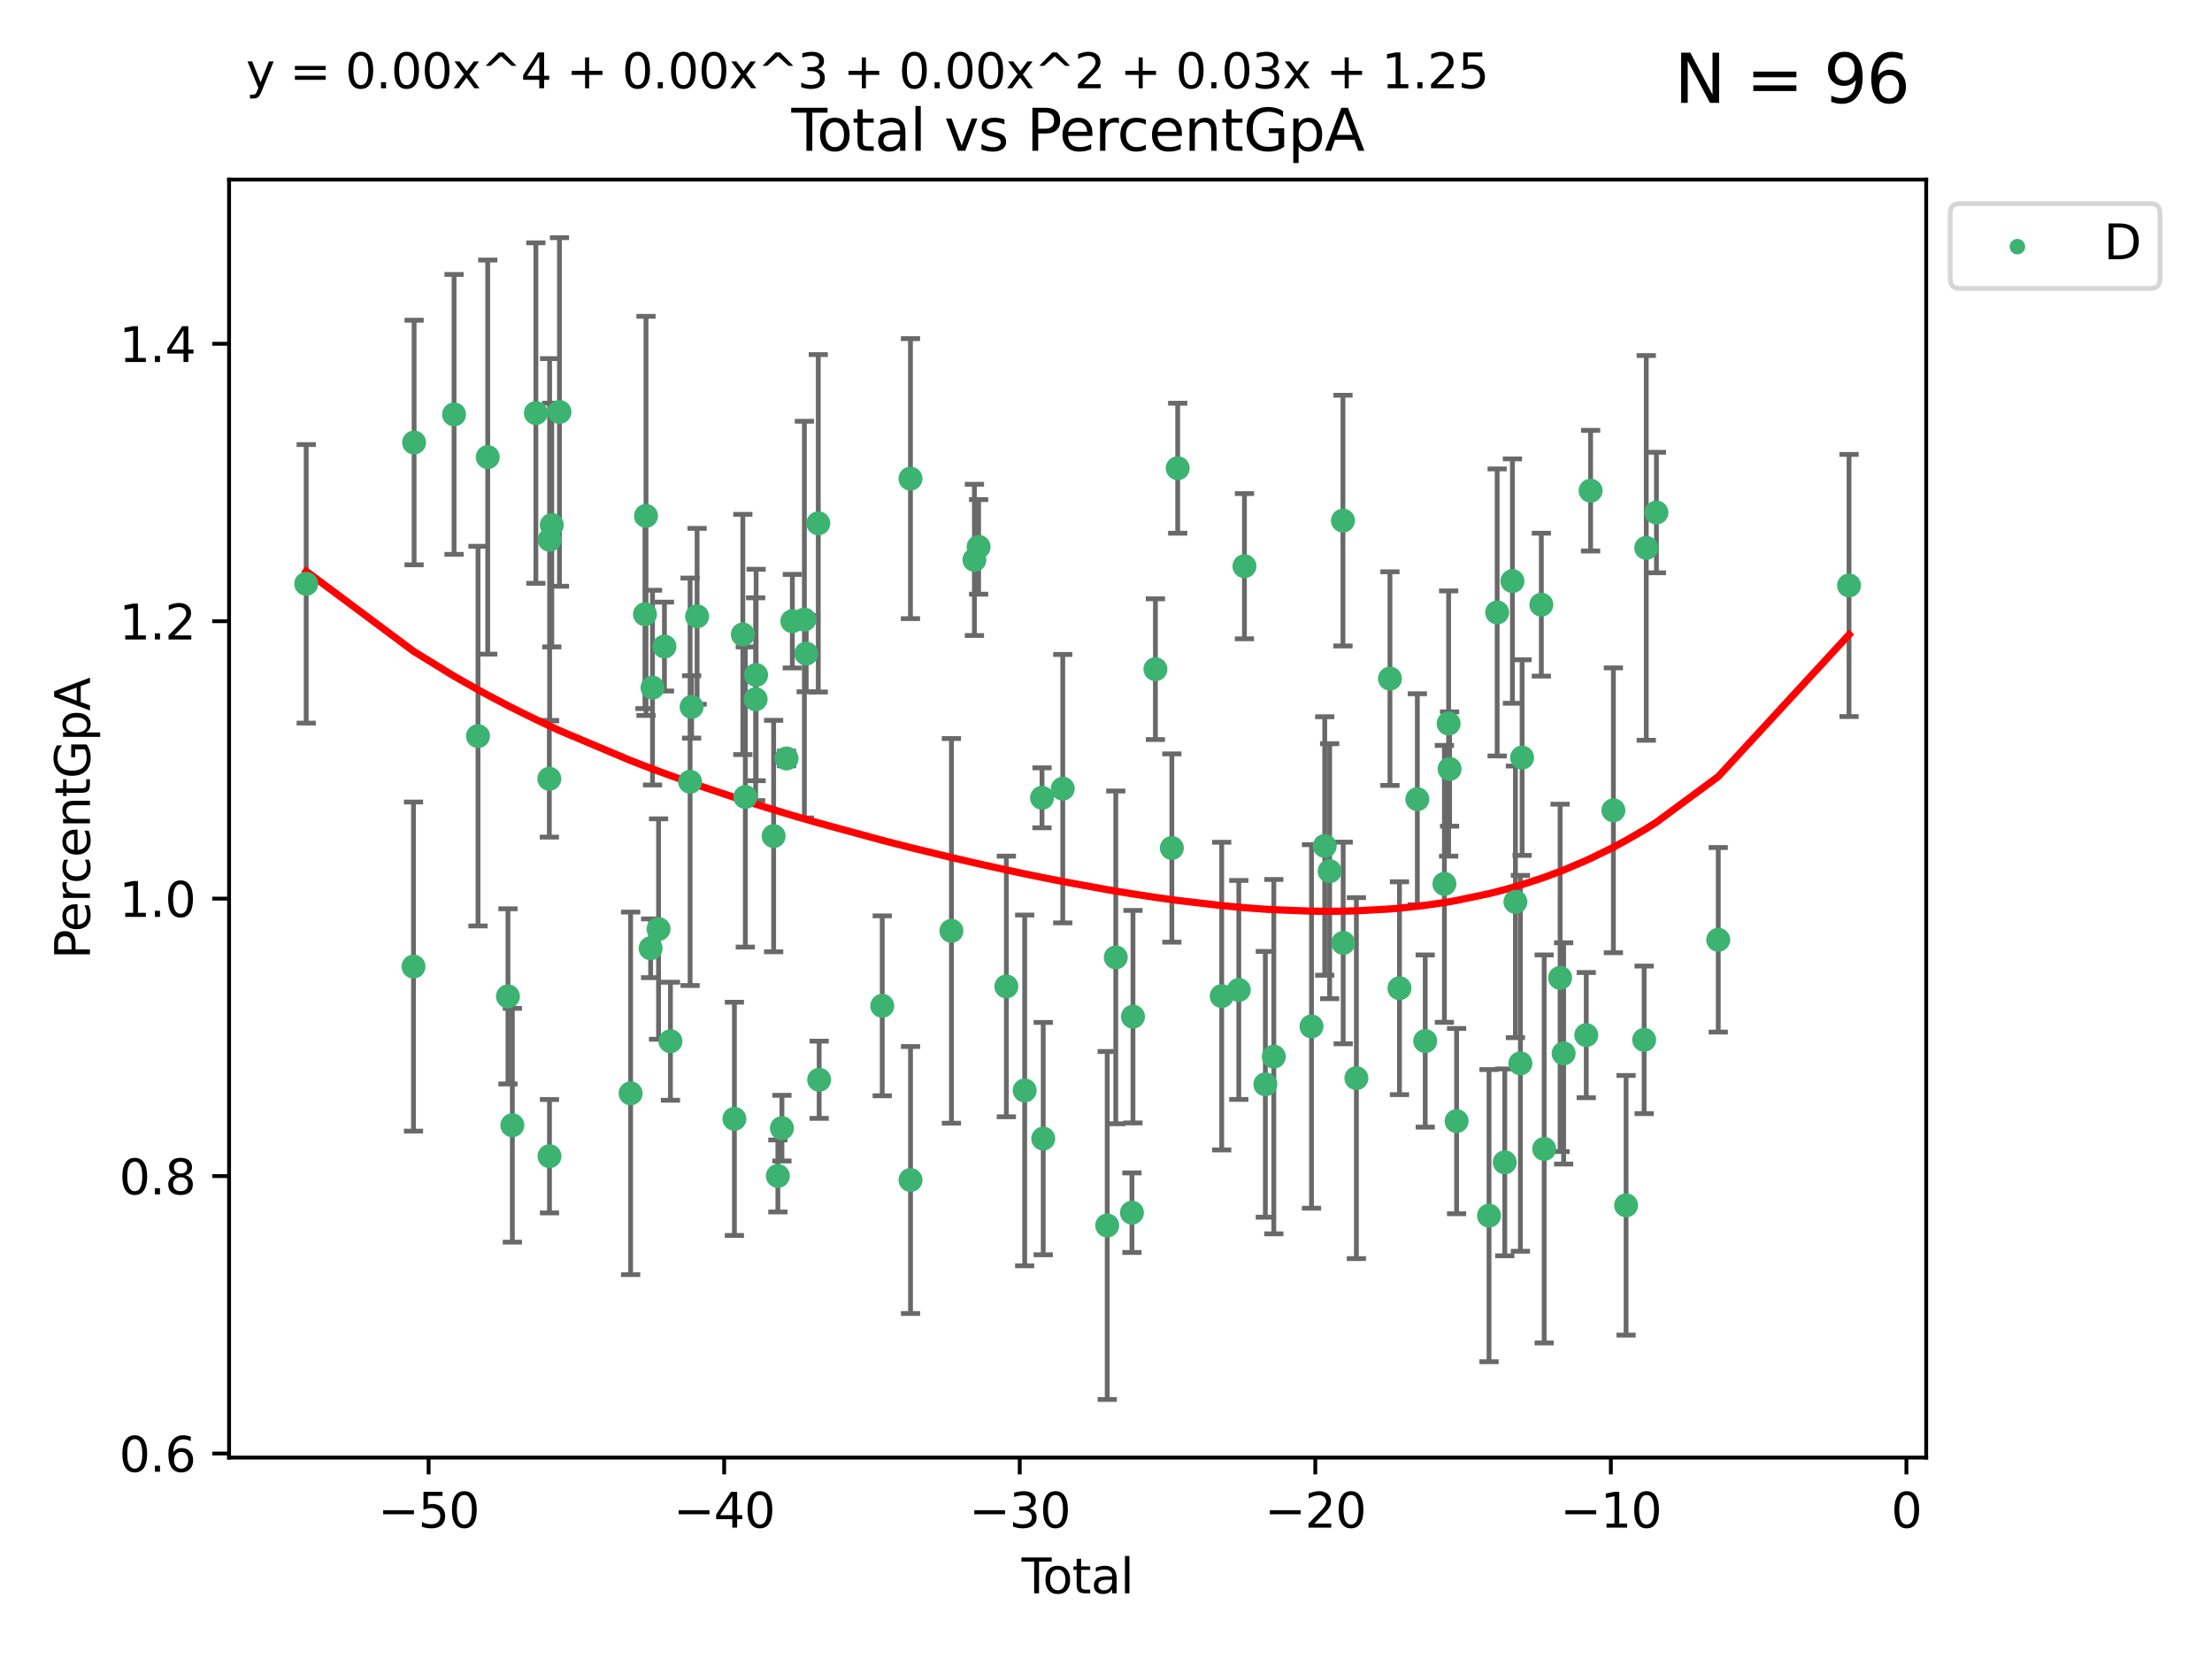 <?xml version="1.0" encoding="utf-8" standalone="no"?>
<!DOCTYPE svg PUBLIC "-//W3C//DTD SVG 1.1//EN"
  "http://www.w3.org/Graphics/SVG/1.1/DTD/svg11.dtd">
<svg xmlns:xlink="http://www.w3.org/1999/xlink" width="460.8pt" height="345.6pt" viewBox="0 0 460.8 345.6" xmlns="http://www.w3.org/2000/svg" version="1.1">
 <defs>
  <style type="text/css">*{stroke-linejoin: round; stroke-linecap: butt}</style>
 </defs>
 <g id="figure_1">
  <g id="patch_1">
   <path d="M 0 345.6 
L 460.8 345.6 
L 460.8 0 
L 0 0 
z
" style="fill: #ffffff"/>
  </g>
  <g id="axes_1">
   <g id="patch_2">
    <path d="M 47.72 303.64 
L 401.26 303.64 
L 401.26 37.411 
L 47.72 37.411 
z
" style="fill: #ffffff"/>
   </g>
   <g id="PathCollection_1">
    <defs>
     <path id="m1be95a42cf" d="M 0 1.118 
C 0.297 1.118 0.581 1 0.791 0.791 
C 1 0.581 1.118 0.297 1.118 0 
C 1.118 -0.297 1 -0.581 0.791 -0.791 
C 0.581 -1 0.297 -1.118 0 -1.118 
C -0.297 -1.118 -0.581 -1 -0.791 -0.791 
C -1 -0.581 -1.118 -0.297 -1.118 0 
C -1.118 0.297 -1 0.581 -0.791 0.791 
C -0.581 1 -0.297 1.118 0 1.118 
z
" style="stroke: #3cb371"/>
    </defs>
    <g clip-path="url(#pc697ac66ba)">
     <use xlink:href="#m1be95a42cf" x="63.79" y="121.62" style="fill: #3cb371; stroke: #3cb371"/>
     <use xlink:href="#m1be95a42cf" x="86.141" y="201.353" style="fill: #3cb371; stroke: #3cb371"/>
     <use xlink:href="#m1be95a42cf" x="86.265" y="92.185" style="fill: #3cb371; stroke: #3cb371"/>
     <use xlink:href="#m1be95a42cf" x="94.589" y="86.326" style="fill: #3cb371; stroke: #3cb371"/>
     <use xlink:href="#m1be95a42cf" x="99.575" y="153.344" style="fill: #3cb371; stroke: #3cb371"/>
     <use xlink:href="#m1be95a42cf" x="101.602" y="95.223" style="fill: #3cb371; stroke: #3cb371"/>
     <use xlink:href="#m1be95a42cf" x="105.817" y="207.56" style="fill: #3cb371; stroke: #3cb371"/>
     <use xlink:href="#m1be95a42cf" x="106.731" y="234.415" style="fill: #3cb371; stroke: #3cb371"/>
     <use xlink:href="#m1be95a42cf" x="111.634" y="86.045" style="fill: #3cb371; stroke: #3cb371"/>
     <use xlink:href="#m1be95a42cf" x="114.437" y="162.236" style="fill: #3cb371; stroke: #3cb371"/>
     <use xlink:href="#m1be95a42cf" x="114.468" y="240.861" style="fill: #3cb371; stroke: #3cb371"/>
     <use xlink:href="#m1be95a42cf" x="114.496" y="112.447" style="fill: #3cb371; stroke: #3cb371"/>
     <use xlink:href="#m1be95a42cf" x="114.948" y="109.374" style="fill: #3cb371; stroke: #3cb371"/>
     <use xlink:href="#m1be95a42cf" x="116.547" y="85.819" style="fill: #3cb371; stroke: #3cb371"/>
     <use xlink:href="#m1be95a42cf" x="131.371" y="227.763" style="fill: #3cb371; stroke: #3cb371"/>
     <use xlink:href="#m1be95a42cf" x="134.362" y="127.96" style="fill: #3cb371; stroke: #3cb371"/>
     <use xlink:href="#m1be95a42cf" x="134.574" y="107.471" style="fill: #3cb371; stroke: #3cb371"/>
     <use xlink:href="#m1be95a42cf" x="135.541" y="197.546" style="fill: #3cb371; stroke: #3cb371"/>
     <use xlink:href="#m1be95a42cf" x="135.929" y="143.242" style="fill: #3cb371; stroke: #3cb371"/>
     <use xlink:href="#m1be95a42cf" x="137.188" y="193.536" style="fill: #3cb371; stroke: #3cb371"/>
     <use xlink:href="#m1be95a42cf" x="138.418" y="134.69" style="fill: #3cb371; stroke: #3cb371"/>
     <use xlink:href="#m1be95a42cf" x="139.667" y="216.909" style="fill: #3cb371; stroke: #3cb371"/>
     <use xlink:href="#m1be95a42cf" x="143.762" y="162.857" style="fill: #3cb371; stroke: #3cb371"/>
     <use xlink:href="#m1be95a42cf" x="144.076" y="147.263" style="fill: #3cb371; stroke: #3cb371"/>
     <use xlink:href="#m1be95a42cf" x="145.218" y="128.388" style="fill: #3cb371; stroke: #3cb371"/>
     <use xlink:href="#m1be95a42cf" x="152.99" y="233.071" style="fill: #3cb371; stroke: #3cb371"/>
     <use xlink:href="#m1be95a42cf" x="154.744" y="132.172" style="fill: #3cb371; stroke: #3cb371"/>
     <use xlink:href="#m1be95a42cf" x="155.265" y="166.031" style="fill: #3cb371; stroke: #3cb371"/>
     <use xlink:href="#m1be95a42cf" x="157.412" y="145.657" style="fill: #3cb371; stroke: #3cb371"/>
     <use xlink:href="#m1be95a42cf" x="157.513" y="140.612" style="fill: #3cb371; stroke: #3cb371"/>
     <use xlink:href="#m1be95a42cf" x="161.164" y="174.168" style="fill: #3cb371; stroke: #3cb371"/>
     <use xlink:href="#m1be95a42cf" x="162.043" y="244.971" style="fill: #3cb371; stroke: #3cb371"/>
     <use xlink:href="#m1be95a42cf" x="162.889" y="235.016" style="fill: #3cb371; stroke: #3cb371"/>
     <use xlink:href="#m1be95a42cf" x="163.851" y="158" style="fill: #3cb371; stroke: #3cb371"/>
     <use xlink:href="#m1be95a42cf" x="165.057" y="129.401" style="fill: #3cb371; stroke: #3cb371"/>
     <use xlink:href="#m1be95a42cf" x="167.57" y="129.076" style="fill: #3cb371; stroke: #3cb371"/>
     <use xlink:href="#m1be95a42cf" x="167.947" y="136.155" style="fill: #3cb371; stroke: #3cb371"/>
     <use xlink:href="#m1be95a42cf" x="170.465" y="109.015" style="fill: #3cb371; stroke: #3cb371"/>
     <use xlink:href="#m1be95a42cf" x="170.648" y="224.933" style="fill: #3cb371; stroke: #3cb371"/>
     <use xlink:href="#m1be95a42cf" x="183.784" y="209.533" style="fill: #3cb371; stroke: #3cb371"/>
     <use xlink:href="#m1be95a42cf" x="189.667" y="99.709" style="fill: #3cb371; stroke: #3cb371"/>
     <use xlink:href="#m1be95a42cf" x="189.682" y="245.814" style="fill: #3cb371; stroke: #3cb371"/>
     <use xlink:href="#m1be95a42cf" x="198.198" y="193.917" style="fill: #3cb371; stroke: #3cb371"/>
     <use xlink:href="#m1be95a42cf" x="202.991" y="116.633" style="fill: #3cb371; stroke: #3cb371"/>
     <use xlink:href="#m1be95a42cf" x="203.864" y="113.926" style="fill: #3cb371; stroke: #3cb371"/>
     <use xlink:href="#m1be95a42cf" x="209.645" y="205.494" style="fill: #3cb371; stroke: #3cb371"/>
     <use xlink:href="#m1be95a42cf" x="213.461" y="227.159" style="fill: #3cb371; stroke: #3cb371"/>
     <use xlink:href="#m1be95a42cf" x="217.071" y="166.197" style="fill: #3cb371; stroke: #3cb371"/>
     <use xlink:href="#m1be95a42cf" x="217.325" y="237.192" style="fill: #3cb371; stroke: #3cb371"/>
     <use xlink:href="#m1be95a42cf" x="221.391" y="164.294" style="fill: #3cb371; stroke: #3cb371"/>
     <use xlink:href="#m1be95a42cf" x="230.654" y="255.292" style="fill: #3cb371; stroke: #3cb371"/>
     <use xlink:href="#m1be95a42cf" x="232.437" y="199.44" style="fill: #3cb371; stroke: #3cb371"/>
     <use xlink:href="#m1be95a42cf" x="235.802" y="252.622" style="fill: #3cb371; stroke: #3cb371"/>
     <use xlink:href="#m1be95a42cf" x="236.018" y="211.792" style="fill: #3cb371; stroke: #3cb371"/>
     <use xlink:href="#m1be95a42cf" x="240.694" y="139.403" style="fill: #3cb371; stroke: #3cb371"/>
     <use xlink:href="#m1be95a42cf" x="244.117" y="176.656" style="fill: #3cb371; stroke: #3cb371"/>
     <use xlink:href="#m1be95a42cf" x="245.338" y="97.539" style="fill: #3cb371; stroke: #3cb371"/>
     <use xlink:href="#m1be95a42cf" x="254.503" y="207.503" style="fill: #3cb371; stroke: #3cb371"/>
     <use xlink:href="#m1be95a42cf" x="258.067" y="206.223" style="fill: #3cb371; stroke: #3cb371"/>
     <use xlink:href="#m1be95a42cf" x="259.241" y="117.947" style="fill: #3cb371; stroke: #3cb371"/>
     <use xlink:href="#m1be95a42cf" x="263.595" y="225.885" style="fill: #3cb371; stroke: #3cb371"/>
     <use xlink:href="#m1be95a42cf" x="265.361" y="220.118" style="fill: #3cb371; stroke: #3cb371"/>
     <use xlink:href="#m1be95a42cf" x="273.211" y="213.821" style="fill: #3cb371; stroke: #3cb371"/>
     <use xlink:href="#m1be95a42cf" x="275.966" y="176.235" style="fill: #3cb371; stroke: #3cb371"/>
     <use xlink:href="#m1be95a42cf" x="276.991" y="181.486" style="fill: #3cb371; stroke: #3cb371"/>
     <use xlink:href="#m1be95a42cf" x="279.762" y="108.451" style="fill: #3cb371; stroke: #3cb371"/>
     <use xlink:href="#m1be95a42cf" x="279.81" y="196.434" style="fill: #3cb371; stroke: #3cb371"/>
     <use xlink:href="#m1be95a42cf" x="282.56" y="224.593" style="fill: #3cb371; stroke: #3cb371"/>
     <use xlink:href="#m1be95a42cf" x="289.553" y="141.367" style="fill: #3cb371; stroke: #3cb371"/>
     <use xlink:href="#m1be95a42cf" x="291.537" y="205.863" style="fill: #3cb371; stroke: #3cb371"/>
     <use xlink:href="#m1be95a42cf" x="295.258" y="166.487" style="fill: #3cb371; stroke: #3cb371"/>
     <use xlink:href="#m1be95a42cf" x="296.902" y="216.865" style="fill: #3cb371; stroke: #3cb371"/>
     <use xlink:href="#m1be95a42cf" x="300.895" y="184.124" style="fill: #3cb371; stroke: #3cb371"/>
     <use xlink:href="#m1be95a42cf" x="301.776" y="150.725" style="fill: #3cb371; stroke: #3cb371"/>
     <use xlink:href="#m1be95a42cf" x="301.976" y="160.196" style="fill: #3cb371; stroke: #3cb371"/>
     <use xlink:href="#m1be95a42cf" x="303.436" y="233.546" style="fill: #3cb371; stroke: #3cb371"/>
     <use xlink:href="#m1be95a42cf" x="310.195" y="253.24" style="fill: #3cb371; stroke: #3cb371"/>
     <use xlink:href="#m1be95a42cf" x="311.886" y="127.581" style="fill: #3cb371; stroke: #3cb371"/>
     <use xlink:href="#m1be95a42cf" x="313.469" y="242.139" style="fill: #3cb371; stroke: #3cb371"/>
     <use xlink:href="#m1be95a42cf" x="315.068" y="121.048" style="fill: #3cb371; stroke: #3cb371"/>
     <use xlink:href="#m1be95a42cf" x="315.69" y="187.869" style="fill: #3cb371; stroke: #3cb371"/>
     <use xlink:href="#m1be95a42cf" x="316.727" y="221.512" style="fill: #3cb371; stroke: #3cb371"/>
     <use xlink:href="#m1be95a42cf" x="317.082" y="157.818" style="fill: #3cb371; stroke: #3cb371"/>
     <use xlink:href="#m1be95a42cf" x="321.089" y="125.963" style="fill: #3cb371; stroke: #3cb371"/>
     <use xlink:href="#m1be95a42cf" x="321.682" y="239.343" style="fill: #3cb371; stroke: #3cb371"/>
     <use xlink:href="#m1be95a42cf" x="325.002" y="203.712" style="fill: #3cb371; stroke: #3cb371"/>
     <use xlink:href="#m1be95a42cf" x="325.732" y="219.447" style="fill: #3cb371; stroke: #3cb371"/>
     <use xlink:href="#m1be95a42cf" x="330.449" y="215.63" style="fill: #3cb371; stroke: #3cb371"/>
     <use xlink:href="#m1be95a42cf" x="331.351" y="102.219" style="fill: #3cb371; stroke: #3cb371"/>
     <use xlink:href="#m1be95a42cf" x="336.1" y="168.803" style="fill: #3cb371; stroke: #3cb371"/>
     <use xlink:href="#m1be95a42cf" x="338.746" y="251.084" style="fill: #3cb371; stroke: #3cb371"/>
     <use xlink:href="#m1be95a42cf" x="342.504" y="216.616" style="fill: #3cb371; stroke: #3cb371"/>
     <use xlink:href="#m1be95a42cf" x="342.947" y="114.136" style="fill: #3cb371; stroke: #3cb371"/>
     <use xlink:href="#m1be95a42cf" x="345.065" y="106.769" style="fill: #3cb371; stroke: #3cb371"/>
     <use xlink:href="#m1be95a42cf" x="357.943" y="195.777" style="fill: #3cb371; stroke: #3cb371"/>
     <use xlink:href="#m1be95a42cf" x="385.19" y="121.965" style="fill: #3cb371; stroke: #3cb371"/>
    </g>
   </g>
   <g id="matplotlib.axis_1">
    <g id="xtick_1">
     <g id="line2d_1">
      <defs>
       <path id="m2fd4dd3525" d="M 0 0 
L 0 3.5 
" style="stroke: #000000; stroke-width: 0.8"/>
      </defs>
      <g>
       <use xlink:href="#m2fd4dd3525" x="89.288" y="303.64" style="stroke: #000000; stroke-width: 0.8"/>
      </g>
     </g>
     <g id="text_1">
      <!-- −50 -->
      <g transform="translate(78.736 318.238)scale(0.1 -0.1)">
       <defs>
        <path id="DejaVuSans-2212" d="M 678 2272 
L 4684 2272 
L 4684 1741 
L 678 1741 
L 678 2272 
z
" transform="scale(0.016)"/>
        <path id="DejaVuSans-35" d="M 691 4666 
L 3169 4666 
L 3169 4134 
L 1269 4134 
L 1269 2991 
Q 1406 3038 1543 3061 
Q 1681 3084 1819 3084 
Q 2600 3084 3056 2656 
Q 3513 2228 3513 1497 
Q 3513 744 3044 326 
Q 2575 -91 1722 -91 
Q 1428 -91 1123 -41 
Q 819 9 494 109 
L 494 744 
Q 775 591 1075 516 
Q 1375 441 1709 441 
Q 2250 441 2565 725 
Q 2881 1009 2881 1497 
Q 2881 1984 2565 2268 
Q 2250 2553 1709 2553 
Q 1456 2553 1204 2497 
Q 953 2441 691 2322 
L 691 4666 
z
" transform="scale(0.016)"/>
        <path id="DejaVuSans-30" d="M 2034 4250 
Q 1547 4250 1301 3770 
Q 1056 3291 1056 2328 
Q 1056 1369 1301 889 
Q 1547 409 2034 409 
Q 2525 409 2770 889 
Q 3016 1369 3016 2328 
Q 3016 3291 2770 3770 
Q 2525 4250 2034 4250 
z
M 2034 4750 
Q 2819 4750 3233 4129 
Q 3647 3509 3647 2328 
Q 3647 1150 3233 529 
Q 2819 -91 2034 -91 
Q 1250 -91 836 529 
Q 422 1150 422 2328 
Q 422 3509 836 4129 
Q 1250 4750 2034 4750 
z
" transform="scale(0.016)"/>
       </defs>
       <use xlink:href="#DejaVuSans-2212"/>
       <use xlink:href="#DejaVuSans-35" x="83.789"/>
       <use xlink:href="#DejaVuSans-30" x="147.412"/>
      </g>
     </g>
    </g>
    <g id="xtick_2">
     <g id="line2d_2">
      <g>
       <use xlink:href="#m2fd4dd3525" x="150.859" y="303.64" style="stroke: #000000; stroke-width: 0.8"/>
      </g>
     </g>
     <g id="text_2">
      <!-- −40 -->
      <g transform="translate(140.306 318.238)scale(0.1 -0.1)">
       <defs>
        <path id="DejaVuSans-34" d="M 2419 4116 
L 825 1625 
L 2419 1625 
L 2419 4116 
z
M 2253 4666 
L 3047 4666 
L 3047 1625 
L 3713 1625 
L 3713 1100 
L 3047 1100 
L 3047 0 
L 2419 0 
L 2419 1100 
L 313 1100 
L 313 1709 
L 2253 4666 
z
" transform="scale(0.016)"/>
       </defs>
       <use xlink:href="#DejaVuSans-2212"/>
       <use xlink:href="#DejaVuSans-34" x="83.789"/>
       <use xlink:href="#DejaVuSans-30" x="147.412"/>
      </g>
     </g>
    </g>
    <g id="xtick_3">
     <g id="line2d_3">
      <g>
       <use xlink:href="#m2fd4dd3525" x="212.429" y="303.64" style="stroke: #000000; stroke-width: 0.8"/>
      </g>
     </g>
     <g id="text_3">
      <!-- −30 -->
      <g transform="translate(201.877 318.238)scale(0.1 -0.1)">
       <defs>
        <path id="DejaVuSans-33" d="M 2597 2516 
Q 3050 2419 3304 2112 
Q 3559 1806 3559 1356 
Q 3559 666 3084 287 
Q 2609 -91 1734 -91 
Q 1441 -91 1130 -33 
Q 819 25 488 141 
L 488 750 
Q 750 597 1062 519 
Q 1375 441 1716 441 
Q 2309 441 2620 675 
Q 2931 909 2931 1356 
Q 2931 1769 2642 2001 
Q 2353 2234 1838 2234 
L 1294 2234 
L 1294 2753 
L 1863 2753 
Q 2328 2753 2575 2939 
Q 2822 3125 2822 3475 
Q 2822 3834 2567 4026 
Q 2313 4219 1838 4219 
Q 1578 4219 1281 4162 
Q 984 4106 628 3988 
L 628 4550 
Q 988 4650 1302 4700 
Q 1616 4750 1894 4750 
Q 2613 4750 3031 4423 
Q 3450 4097 3450 3541 
Q 3450 3153 3228 2886 
Q 3006 2619 2597 2516 
z
" transform="scale(0.016)"/>
       </defs>
       <use xlink:href="#DejaVuSans-2212"/>
       <use xlink:href="#DejaVuSans-33" x="83.789"/>
       <use xlink:href="#DejaVuSans-30" x="147.412"/>
      </g>
     </g>
    </g>
    <g id="xtick_4">
     <g id="line2d_4">
      <g>
       <use xlink:href="#m2fd4dd3525" x="274" y="303.64" style="stroke: #000000; stroke-width: 0.8"/>
      </g>
     </g>
     <g id="text_4">
      <!-- −20 -->
      <g transform="translate(263.448 318.238)scale(0.1 -0.1)">
       <defs>
        <path id="DejaVuSans-32" d="M 1228 531 
L 3431 531 
L 3431 0 
L 469 0 
L 469 531 
Q 828 903 1448 1529 
Q 2069 2156 2228 2338 
Q 2531 2678 2651 2914 
Q 2772 3150 2772 3378 
Q 2772 3750 2511 3984 
Q 2250 4219 1831 4219 
Q 1534 4219 1204 4116 
Q 875 4013 500 3803 
L 500 4441 
Q 881 4594 1212 4672 
Q 1544 4750 1819 4750 
Q 2544 4750 2975 4387 
Q 3406 4025 3406 3419 
Q 3406 3131 3298 2873 
Q 3191 2616 2906 2266 
Q 2828 2175 2409 1742 
Q 1991 1309 1228 531 
z
" transform="scale(0.016)"/>
       </defs>
       <use xlink:href="#DejaVuSans-2212"/>
       <use xlink:href="#DejaVuSans-32" x="83.789"/>
       <use xlink:href="#DejaVuSans-30" x="147.412"/>
      </g>
     </g>
    </g>
    <g id="xtick_5">
     <g id="line2d_5">
      <g>
       <use xlink:href="#m2fd4dd3525" x="335.571" y="303.64" style="stroke: #000000; stroke-width: 0.8"/>
      </g>
     </g>
     <g id="text_5">
      <!-- −10 -->
      <g transform="translate(325.018 318.238)scale(0.1 -0.1)">
       <defs>
        <path id="DejaVuSans-31" d="M 794 531 
L 1825 531 
L 1825 4091 
L 703 3866 
L 703 4441 
L 1819 4666 
L 2450 4666 
L 2450 531 
L 3481 531 
L 3481 0 
L 794 0 
L 794 531 
z
" transform="scale(0.016)"/>
       </defs>
       <use xlink:href="#DejaVuSans-2212"/>
       <use xlink:href="#DejaVuSans-31" x="83.789"/>
       <use xlink:href="#DejaVuSans-30" x="147.412"/>
      </g>
     </g>
    </g>
    <g id="xtick_6">
     <g id="line2d_6">
      <g>
       <use xlink:href="#m2fd4dd3525" x="397.141" y="303.64" style="stroke: #000000; stroke-width: 0.8"/>
      </g>
     </g>
     <g id="text_6">
      <!-- 0 -->
      <g transform="translate(393.96 318.238)scale(0.1 -0.1)">
       <use xlink:href="#DejaVuSans-30"/>
      </g>
     </g>
    </g>
    <g id="text_7">
     <!-- Total -->
     <g transform="translate(212.813 331.917)scale(0.1 -0.1)">
      <defs>
       <path id="DejaVuSans-54" d="M -19 4666 
L 3928 4666 
L 3928 4134 
L 2272 4134 
L 2272 0 
L 1638 0 
L 1638 4134 
L -19 4134 
L -19 4666 
z
" transform="scale(0.016)"/>
       <path id="DejaVuSans-6f" d="M 1959 3097 
Q 1497 3097 1228 2736 
Q 959 2375 959 1747 
Q 959 1119 1226 758 
Q 1494 397 1959 397 
Q 2419 397 2687 759 
Q 2956 1122 2956 1747 
Q 2956 2369 2687 2733 
Q 2419 3097 1959 3097 
z
M 1959 3584 
Q 2709 3584 3137 3096 
Q 3566 2609 3566 1747 
Q 3566 888 3137 398 
Q 2709 -91 1959 -91 
Q 1206 -91 779 398 
Q 353 888 353 1747 
Q 353 2609 779 3096 
Q 1206 3584 1959 3584 
z
" transform="scale(0.016)"/>
       <path id="DejaVuSans-74" d="M 1172 4494 
L 1172 3500 
L 2356 3500 
L 2356 3053 
L 1172 3053 
L 1172 1153 
Q 1172 725 1289 603 
Q 1406 481 1766 481 
L 2356 481 
L 2356 0 
L 1766 0 
Q 1100 0 847 248 
Q 594 497 594 1153 
L 594 3053 
L 172 3053 
L 172 3500 
L 594 3500 
L 594 4494 
L 1172 4494 
z
" transform="scale(0.016)"/>
       <path id="DejaVuSans-61" d="M 2194 1759 
Q 1497 1759 1228 1600 
Q 959 1441 959 1056 
Q 959 750 1161 570 
Q 1363 391 1709 391 
Q 2188 391 2477 730 
Q 2766 1069 2766 1631 
L 2766 1759 
L 2194 1759 
z
M 3341 1997 
L 3341 0 
L 2766 0 
L 2766 531 
Q 2569 213 2275 61 
Q 1981 -91 1556 -91 
Q 1019 -91 701 211 
Q 384 513 384 1019 
Q 384 1609 779 1909 
Q 1175 2209 1959 2209 
L 2766 2209 
L 2766 2266 
Q 2766 2663 2505 2880 
Q 2244 3097 1772 3097 
Q 1472 3097 1187 3025 
Q 903 2953 641 2809 
L 641 3341 
Q 956 3463 1253 3523 
Q 1550 3584 1831 3584 
Q 2591 3584 2966 3190 
Q 3341 2797 3341 1997 
z
" transform="scale(0.016)"/>
       <path id="DejaVuSans-6c" d="M 603 4863 
L 1178 4863 
L 1178 0 
L 603 0 
L 603 4863 
z
" transform="scale(0.016)"/>
      </defs>
      <use xlink:href="#DejaVuSans-54"/>
      <use xlink:href="#DejaVuSans-6f" x="44.084"/>
      <use xlink:href="#DejaVuSans-74" x="105.266"/>
      <use xlink:href="#DejaVuSans-61" x="144.475"/>
      <use xlink:href="#DejaVuSans-6c" x="205.754"/>
     </g>
    </g>
   </g>
   <g id="matplotlib.axis_2">
    <g id="ytick_1">
     <g id="line2d_7">
      <defs>
       <path id="m225881f843" d="M 0 0 
L -3.5 0 
" style="stroke: #000000; stroke-width: 0.8"/>
      </defs>
      <g>
       <use xlink:href="#m225881f843" x="47.72" y="302.796" style="stroke: #000000; stroke-width: 0.8"/>
      </g>
     </g>
     <g id="text_8">
      <!-- 0.6 -->
      <g transform="translate(24.817 306.595)scale(0.1 -0.1)">
       <defs>
        <path id="DejaVuSans-2e" d="M 684 794 
L 1344 794 
L 1344 0 
L 684 0 
L 684 794 
z
" transform="scale(0.016)"/>
        <path id="DejaVuSans-36" d="M 2113 2584 
Q 1688 2584 1439 2293 
Q 1191 2003 1191 1497 
Q 1191 994 1439 701 
Q 1688 409 2113 409 
Q 2538 409 2786 701 
Q 3034 994 3034 1497 
Q 3034 2003 2786 2293 
Q 2538 2584 2113 2584 
z
M 3366 4563 
L 3366 3988 
Q 3128 4100 2886 4159 
Q 2644 4219 2406 4219 
Q 1781 4219 1451 3797 
Q 1122 3375 1075 2522 
Q 1259 2794 1537 2939 
Q 1816 3084 2150 3084 
Q 2853 3084 3261 2657 
Q 3669 2231 3669 1497 
Q 3669 778 3244 343 
Q 2819 -91 2113 -91 
Q 1303 -91 875 529 
Q 447 1150 447 2328 
Q 447 3434 972 4092 
Q 1497 4750 2381 4750 
Q 2619 4750 2861 4703 
Q 3103 4656 3366 4563 
z
" transform="scale(0.016)"/>
       </defs>
       <use xlink:href="#DejaVuSans-30"/>
       <use xlink:href="#DejaVuSans-2e" x="63.623"/>
       <use xlink:href="#DejaVuSans-36" x="95.41"/>
      </g>
     </g>
    </g>
    <g id="ytick_2">
     <g id="line2d_8">
      <g>
       <use xlink:href="#m225881f843" x="47.72" y="245.001" style="stroke: #000000; stroke-width: 0.8"/>
      </g>
     </g>
     <g id="text_9">
      <!-- 0.8 -->
      <g transform="translate(24.817 248.8)scale(0.1 -0.1)">
       <defs>
        <path id="DejaVuSans-38" d="M 2034 2216 
Q 1584 2216 1326 1975 
Q 1069 1734 1069 1313 
Q 1069 891 1326 650 
Q 1584 409 2034 409 
Q 2484 409 2743 651 
Q 3003 894 3003 1313 
Q 3003 1734 2745 1975 
Q 2488 2216 2034 2216 
z
M 1403 2484 
Q 997 2584 770 2862 
Q 544 3141 544 3541 
Q 544 4100 942 4425 
Q 1341 4750 2034 4750 
Q 2731 4750 3128 4425 
Q 3525 4100 3525 3541 
Q 3525 3141 3298 2862 
Q 3072 2584 2669 2484 
Q 3125 2378 3379 2068 
Q 3634 1759 3634 1313 
Q 3634 634 3220 271 
Q 2806 -91 2034 -91 
Q 1263 -91 848 271 
Q 434 634 434 1313 
Q 434 1759 690 2068 
Q 947 2378 1403 2484 
z
M 1172 3481 
Q 1172 3119 1398 2916 
Q 1625 2713 2034 2713 
Q 2441 2713 2670 2916 
Q 2900 3119 2900 3481 
Q 2900 3844 2670 4047 
Q 2441 4250 2034 4250 
Q 1625 4250 1398 4047 
Q 1172 3844 1172 3481 
z
" transform="scale(0.016)"/>
       </defs>
       <use xlink:href="#DejaVuSans-30"/>
       <use xlink:href="#DejaVuSans-2e" x="63.623"/>
       <use xlink:href="#DejaVuSans-38" x="95.41"/>
      </g>
     </g>
    </g>
    <g id="ytick_3">
     <g id="line2d_9">
      <g>
       <use xlink:href="#m225881f843" x="47.72" y="187.206" style="stroke: #000000; stroke-width: 0.8"/>
      </g>
     </g>
     <g id="text_10">
      <!-- 1.0 -->
      <g transform="translate(24.817 191.005)scale(0.1 -0.1)">
       <use xlink:href="#DejaVuSans-31"/>
       <use xlink:href="#DejaVuSans-2e" x="63.623"/>
       <use xlink:href="#DejaVuSans-30" x="95.41"/>
      </g>
     </g>
    </g>
    <g id="ytick_4">
     <g id="line2d_10">
      <g>
       <use xlink:href="#m225881f843" x="47.72" y="129.41" style="stroke: #000000; stroke-width: 0.8"/>
      </g>
     </g>
     <g id="text_11">
      <!-- 1.2 -->
      <g transform="translate(24.817 133.21)scale(0.1 -0.1)">
       <use xlink:href="#DejaVuSans-31"/>
       <use xlink:href="#DejaVuSans-2e" x="63.623"/>
       <use xlink:href="#DejaVuSans-32" x="95.41"/>
      </g>
     </g>
    </g>
    <g id="ytick_5">
     <g id="line2d_11">
      <g>
       <use xlink:href="#m225881f843" x="47.72" y="71.615" style="stroke: #000000; stroke-width: 0.8"/>
      </g>
     </g>
     <g id="text_12">
      <!-- 1.4 -->
      <g transform="translate(24.817 75.415)scale(0.1 -0.1)">
       <use xlink:href="#DejaVuSans-31"/>
       <use xlink:href="#DejaVuSans-2e" x="63.623"/>
       <use xlink:href="#DejaVuSans-34" x="95.41"/>
      </g>
     </g>
    </g>
    <g id="text_13">
     <!-- PercentGpA -->
     <g transform="translate(18.737 199.802)rotate(-90)scale(0.1 -0.1)">
      <defs>
       <path id="DejaVuSans-50" d="M 1259 4147 
L 1259 2394 
L 2053 2394 
Q 2494 2394 2734 2622 
Q 2975 2850 2975 3272 
Q 2975 3691 2734 3919 
Q 2494 4147 2053 4147 
L 1259 4147 
z
M 628 4666 
L 2053 4666 
Q 2838 4666 3239 4311 
Q 3641 3956 3641 3272 
Q 3641 2581 3239 2228 
Q 2838 1875 2053 1875 
L 1259 1875 
L 1259 0 
L 628 0 
L 628 4666 
z
" transform="scale(0.016)"/>
       <path id="DejaVuSans-65" d="M 3597 1894 
L 3597 1613 
L 953 1613 
Q 991 1019 1311 708 
Q 1631 397 2203 397 
Q 2534 397 2845 478 
Q 3156 559 3463 722 
L 3463 178 
Q 3153 47 2828 -22 
Q 2503 -91 2169 -91 
Q 1331 -91 842 396 
Q 353 884 353 1716 
Q 353 2575 817 3079 
Q 1281 3584 2069 3584 
Q 2775 3584 3186 3129 
Q 3597 2675 3597 1894 
z
M 3022 2063 
Q 3016 2534 2758 2815 
Q 2500 3097 2075 3097 
Q 1594 3097 1305 2825 
Q 1016 2553 972 2059 
L 3022 2063 
z
" transform="scale(0.016)"/>
       <path id="DejaVuSans-72" d="M 2631 2963 
Q 2534 3019 2420 3045 
Q 2306 3072 2169 3072 
Q 1681 3072 1420 2755 
Q 1159 2438 1159 1844 
L 1159 0 
L 581 0 
L 581 3500 
L 1159 3500 
L 1159 2956 
Q 1341 3275 1631 3429 
Q 1922 3584 2338 3584 
Q 2397 3584 2469 3576 
Q 2541 3569 2628 3553 
L 2631 2963 
z
" transform="scale(0.016)"/>
       <path id="DejaVuSans-63" d="M 3122 3366 
L 3122 2828 
Q 2878 2963 2633 3030 
Q 2388 3097 2138 3097 
Q 1578 3097 1268 2742 
Q 959 2388 959 1747 
Q 959 1106 1268 751 
Q 1578 397 2138 397 
Q 2388 397 2633 464 
Q 2878 531 3122 666 
L 3122 134 
Q 2881 22 2623 -34 
Q 2366 -91 2075 -91 
Q 1284 -91 818 406 
Q 353 903 353 1747 
Q 353 2603 823 3093 
Q 1294 3584 2113 3584 
Q 2378 3584 2631 3529 
Q 2884 3475 3122 3366 
z
" transform="scale(0.016)"/>
       <path id="DejaVuSans-6e" d="M 3513 2113 
L 3513 0 
L 2938 0 
L 2938 2094 
Q 2938 2591 2744 2837 
Q 2550 3084 2163 3084 
Q 1697 3084 1428 2787 
Q 1159 2491 1159 1978 
L 1159 0 
L 581 0 
L 581 3500 
L 1159 3500 
L 1159 2956 
Q 1366 3272 1645 3428 
Q 1925 3584 2291 3584 
Q 2894 3584 3203 3211 
Q 3513 2838 3513 2113 
z
" transform="scale(0.016)"/>
       <path id="DejaVuSans-47" d="M 3809 666 
L 3809 1919 
L 2778 1919 
L 2778 2438 
L 4434 2438 
L 4434 434 
Q 4069 175 3628 42 
Q 3188 -91 2688 -91 
Q 1594 -91 976 548 
Q 359 1188 359 2328 
Q 359 3472 976 4111 
Q 1594 4750 2688 4750 
Q 3144 4750 3555 4637 
Q 3966 4525 4313 4306 
L 4313 3634 
Q 3963 3931 3569 4081 
Q 3175 4231 2741 4231 
Q 1884 4231 1454 3753 
Q 1025 3275 1025 2328 
Q 1025 1384 1454 906 
Q 1884 428 2741 428 
Q 3075 428 3337 486 
Q 3600 544 3809 666 
z
" transform="scale(0.016)"/>
       <path id="DejaVuSans-70" d="M 1159 525 
L 1159 -1331 
L 581 -1331 
L 581 3500 
L 1159 3500 
L 1159 2969 
Q 1341 3281 1617 3432 
Q 1894 3584 2278 3584 
Q 2916 3584 3314 3078 
Q 3713 2572 3713 1747 
Q 3713 922 3314 415 
Q 2916 -91 2278 -91 
Q 1894 -91 1617 61 
Q 1341 213 1159 525 
z
M 3116 1747 
Q 3116 2381 2855 2742 
Q 2594 3103 2138 3103 
Q 1681 3103 1420 2742 
Q 1159 2381 1159 1747 
Q 1159 1113 1420 752 
Q 1681 391 2138 391 
Q 2594 391 2855 752 
Q 3116 1113 3116 1747 
z
" transform="scale(0.016)"/>
       <path id="DejaVuSans-41" d="M 2188 4044 
L 1331 1722 
L 3047 1722 
L 2188 4044 
z
M 1831 4666 
L 2547 4666 
L 4325 0 
L 3669 0 
L 3244 1197 
L 1141 1197 
L 716 0 
L 50 0 
L 1831 4666 
z
" transform="scale(0.016)"/>
      </defs>
      <use xlink:href="#DejaVuSans-50"/>
      <use xlink:href="#DejaVuSans-65" x="56.678"/>
      <use xlink:href="#DejaVuSans-72" x="118.201"/>
      <use xlink:href="#DejaVuSans-63" x="157.064"/>
      <use xlink:href="#DejaVuSans-65" x="212.045"/>
      <use xlink:href="#DejaVuSans-6e" x="273.568"/>
      <use xlink:href="#DejaVuSans-74" x="336.947"/>
      <use xlink:href="#DejaVuSans-47" x="376.156"/>
      <use xlink:href="#DejaVuSans-70" x="453.646"/>
      <use xlink:href="#DejaVuSans-41" x="517.123"/>
     </g>
    </g>
   </g>
   <g id="LineCollection_1">
    <path d="M 63.79 150.632 
L 63.79 92.608 
" clip-path="url(#pc697ac66ba)" style="fill: none; stroke: #696969"/>
    <path d="M 86.141 235.63 
L 86.141 167.076 
" clip-path="url(#pc697ac66ba)" style="fill: none; stroke: #696969"/>
    <path d="M 86.265 117.657 
L 86.265 66.713 
" clip-path="url(#pc697ac66ba)" style="fill: none; stroke: #696969"/>
    <path d="M 94.589 115.476 
L 94.589 57.176 
" clip-path="url(#pc697ac66ba)" style="fill: none; stroke: #696969"/>
    <path d="M 99.575 192.887 
L 99.575 113.801 
" clip-path="url(#pc697ac66ba)" style="fill: none; stroke: #696969"/>
    <path d="M 101.602 136.269 
L 101.602 54.176 
" clip-path="url(#pc697ac66ba)" style="fill: none; stroke: #696969"/>
    <path d="M 105.817 225.806 
L 105.817 189.314 
" clip-path="url(#pc697ac66ba)" style="fill: none; stroke: #696969"/>
    <path d="M 106.731 258.77 
L 106.731 210.059 
" clip-path="url(#pc697ac66ba)" style="fill: none; stroke: #696969"/>
    <path d="M 111.634 121.508 
L 111.634 50.583 
" clip-path="url(#pc697ac66ba)" style="fill: none; stroke: #696969"/>
    <path d="M 114.437 174.386 
L 114.437 150.087 
" clip-path="url(#pc697ac66ba)" style="fill: none; stroke: #696969"/>
    <path d="M 114.468 252.668 
L 114.468 229.053 
" clip-path="url(#pc697ac66ba)" style="fill: none; stroke: #696969"/>
    <path d="M 114.496 150.188 
L 114.496 74.706 
" clip-path="url(#pc697ac66ba)" style="fill: none; stroke: #696969"/>
    <path d="M 114.948 134.763 
L 114.948 83.984 
" clip-path="url(#pc697ac66ba)" style="fill: none; stroke: #696969"/>
    <path d="M 116.547 122.125 
L 116.547 49.513 
" clip-path="url(#pc697ac66ba)" style="fill: none; stroke: #696969"/>
    <path d="M 131.371 265.525 
L 131.371 190 
" clip-path="url(#pc697ac66ba)" style="fill: none; stroke: #696969"/>
    <path d="M 134.362 147.607 
L 134.362 108.314 
" clip-path="url(#pc697ac66ba)" style="fill: none; stroke: #696969"/>
    <path d="M 134.574 149.047 
L 134.574 65.895 
" clip-path="url(#pc697ac66ba)" style="fill: none; stroke: #696969"/>
    <path d="M 135.541 203.663 
L 135.541 191.43 
" clip-path="url(#pc697ac66ba)" style="fill: none; stroke: #696969"/>
    <path d="M 135.929 163.526 
L 135.929 122.958 
" clip-path="url(#pc697ac66ba)" style="fill: none; stroke: #696969"/>
    <path d="M 137.188 216.496 
L 137.188 170.575 
" clip-path="url(#pc697ac66ba)" style="fill: none; stroke: #696969"/>
    <path d="M 138.418 143.953 
L 138.418 125.427 
" clip-path="url(#pc697ac66ba)" style="fill: none; stroke: #696969"/>
    <path d="M 139.667 229.205 
L 139.667 204.614 
" clip-path="url(#pc697ac66ba)" style="fill: none; stroke: #696969"/>
    <path d="M 143.762 205.302 
L 143.762 120.413 
" clip-path="url(#pc697ac66ba)" style="fill: none; stroke: #696969"/>
    <path d="M 144.076 153.761 
L 144.076 140.766 
" clip-path="url(#pc697ac66ba)" style="fill: none; stroke: #696969"/>
    <path d="M 145.218 146.709 
L 145.218 110.067 
" clip-path="url(#pc697ac66ba)" style="fill: none; stroke: #696969"/>
    <path d="M 152.99 257.364 
L 152.99 208.778 
" clip-path="url(#pc697ac66ba)" style="fill: none; stroke: #696969"/>
    <path d="M 154.744 157.196 
L 154.744 107.148 
" clip-path="url(#pc697ac66ba)" style="fill: none; stroke: #696969"/>
    <path d="M 155.265 197.292 
L 155.265 134.771 
" clip-path="url(#pc697ac66ba)" style="fill: none; stroke: #696969"/>
    <path d="M 157.412 166.777 
L 157.412 124.538 
" clip-path="url(#pc697ac66ba)" style="fill: none; stroke: #696969"/>
    <path d="M 157.513 162.636 
L 157.513 118.588 
" clip-path="url(#pc697ac66ba)" style="fill: none; stroke: #696969"/>
    <path d="M 161.164 198.273 
L 161.164 150.062 
" clip-path="url(#pc697ac66ba)" style="fill: none; stroke: #696969"/>
    <path d="M 162.043 252.473 
L 162.043 237.47 
" clip-path="url(#pc697ac66ba)" style="fill: none; stroke: #696969"/>
    <path d="M 162.889 241.854 
L 162.889 228.177 
" clip-path="url(#pc697ac66ba)" style="fill: none; stroke: #696969"/>
    <path d="M 163.851 159.521 
L 163.851 156.479 
" clip-path="url(#pc697ac66ba)" style="fill: none; stroke: #696969"/>
    <path d="M 165.057 139.14 
L 165.057 119.662 
" clip-path="url(#pc697ac66ba)" style="fill: none; stroke: #696969"/>
    <path d="M 167.57 170.396 
L 167.57 87.756 
" clip-path="url(#pc697ac66ba)" style="fill: none; stroke: #696969"/>
    <path d="M 167.947 144.106 
L 167.947 128.203 
" clip-path="url(#pc697ac66ba)" style="fill: none; stroke: #696969"/>
    <path d="M 170.465 144.164 
L 170.465 73.866 
" clip-path="url(#pc697ac66ba)" style="fill: none; stroke: #696969"/>
    <path d="M 170.648 232.976 
L 170.648 216.891 
" clip-path="url(#pc697ac66ba)" style="fill: none; stroke: #696969"/>
    <path d="M 183.784 228.275 
L 183.784 190.792 
" clip-path="url(#pc697ac66ba)" style="fill: none; stroke: #696969"/>
    <path d="M 189.667 128.873 
L 189.667 70.545 
" clip-path="url(#pc697ac66ba)" style="fill: none; stroke: #696969"/>
    <path d="M 189.682 273.621 
L 189.682 218.007 
" clip-path="url(#pc697ac66ba)" style="fill: none; stroke: #696969"/>
    <path d="M 198.198 233.983 
L 198.198 153.852 
" clip-path="url(#pc697ac66ba)" style="fill: none; stroke: #696969"/>
    <path d="M 202.991 132.385 
L 202.991 100.882 
" clip-path="url(#pc697ac66ba)" style="fill: none; stroke: #696969"/>
    <path d="M 203.864 123.779 
L 203.864 104.073 
" clip-path="url(#pc697ac66ba)" style="fill: none; stroke: #696969"/>
    <path d="M 209.645 232.64 
L 209.645 178.349 
" clip-path="url(#pc697ac66ba)" style="fill: none; stroke: #696969"/>
    <path d="M 213.461 263.697 
L 213.461 190.621 
" clip-path="url(#pc697ac66ba)" style="fill: none; stroke: #696969"/>
    <path d="M 217.071 172.44 
L 217.071 159.954 
" clip-path="url(#pc697ac66ba)" style="fill: none; stroke: #696969"/>
    <path d="M 217.325 261.391 
L 217.325 212.993 
" clip-path="url(#pc697ac66ba)" style="fill: none; stroke: #696969"/>
    <path d="M 221.391 192.253 
L 221.391 136.335 
" clip-path="url(#pc697ac66ba)" style="fill: none; stroke: #696969"/>
    <path d="M 230.654 291.539 
L 230.654 219.046 
" clip-path="url(#pc697ac66ba)" style="fill: none; stroke: #696969"/>
    <path d="M 232.437 234.099 
L 232.437 164.782 
" clip-path="url(#pc697ac66ba)" style="fill: none; stroke: #696969"/>
    <path d="M 235.802 260.91 
L 235.802 244.333 
" clip-path="url(#pc697ac66ba)" style="fill: none; stroke: #696969"/>
    <path d="M 236.018 233.925 
L 236.018 189.659 
" clip-path="url(#pc697ac66ba)" style="fill: none; stroke: #696969"/>
    <path d="M 240.694 154.065 
L 240.694 124.741 
" clip-path="url(#pc697ac66ba)" style="fill: none; stroke: #696969"/>
    <path d="M 244.117 196.27 
L 244.117 157.043 
" clip-path="url(#pc697ac66ba)" style="fill: none; stroke: #696969"/>
    <path d="M 245.338 111.078 
L 245.338 83.999 
" clip-path="url(#pc697ac66ba)" style="fill: none; stroke: #696969"/>
    <path d="M 254.503 239.556 
L 254.503 175.45 
" clip-path="url(#pc697ac66ba)" style="fill: none; stroke: #696969"/>
    <path d="M 258.067 229.029 
L 258.067 183.418 
" clip-path="url(#pc697ac66ba)" style="fill: none; stroke: #696969"/>
    <path d="M 259.241 133.071 
L 259.241 102.822 
" clip-path="url(#pc697ac66ba)" style="fill: none; stroke: #696969"/>
    <path d="M 263.595 253.564 
L 263.595 198.206 
" clip-path="url(#pc697ac66ba)" style="fill: none; stroke: #696969"/>
    <path d="M 265.361 257.029 
L 265.361 183.207 
" clip-path="url(#pc697ac66ba)" style="fill: none; stroke: #696969"/>
    <path d="M 273.211 251.69 
L 273.211 175.952 
" clip-path="url(#pc697ac66ba)" style="fill: none; stroke: #696969"/>
    <path d="M 275.966 203.159 
L 275.966 149.311 
" clip-path="url(#pc697ac66ba)" style="fill: none; stroke: #696969"/>
    <path d="M 276.991 208.044 
L 276.991 154.928 
" clip-path="url(#pc697ac66ba)" style="fill: none; stroke: #696969"/>
    <path d="M 279.762 134.566 
L 279.762 82.336 
" clip-path="url(#pc697ac66ba)" style="fill: none; stroke: #696969"/>
    <path d="M 279.81 217.434 
L 279.81 175.434 
" clip-path="url(#pc697ac66ba)" style="fill: none; stroke: #696969"/>
    <path d="M 282.56 262.19 
L 282.56 186.996 
" clip-path="url(#pc697ac66ba)" style="fill: none; stroke: #696969"/>
    <path d="M 289.553 163.623 
L 289.553 119.111 
" clip-path="url(#pc697ac66ba)" style="fill: none; stroke: #696969"/>
    <path d="M 291.537 228.032 
L 291.537 183.695 
" clip-path="url(#pc697ac66ba)" style="fill: none; stroke: #696969"/>
    <path d="M 295.258 188.455 
L 295.258 144.519 
" clip-path="url(#pc697ac66ba)" style="fill: none; stroke: #696969"/>
    <path d="M 296.902 234.799 
L 296.902 198.931 
" clip-path="url(#pc697ac66ba)" style="fill: none; stroke: #696969"/>
    <path d="M 300.895 212.964 
L 300.895 155.284 
" clip-path="url(#pc697ac66ba)" style="fill: none; stroke: #696969"/>
    <path d="M 301.776 178.353 
L 301.776 123.098 
" clip-path="url(#pc697ac66ba)" style="fill: none; stroke: #696969"/>
    <path d="M 301.976 172.111 
L 301.976 148.282 
" clip-path="url(#pc697ac66ba)" style="fill: none; stroke: #696969"/>
    <path d="M 303.436 252.845 
L 303.436 214.246 
" clip-path="url(#pc697ac66ba)" style="fill: none; stroke: #696969"/>
    <path d="M 310.195 283.667 
L 310.195 222.813 
" clip-path="url(#pc697ac66ba)" style="fill: none; stroke: #696969"/>
    <path d="M 311.886 157.48 
L 311.886 97.682 
" clip-path="url(#pc697ac66ba)" style="fill: none; stroke: #696969"/>
    <path d="M 313.469 261.602 
L 313.469 222.676 
" clip-path="url(#pc697ac66ba)" style="fill: none; stroke: #696969"/>
    <path d="M 315.068 146.502 
L 315.068 95.593 
" clip-path="url(#pc697ac66ba)" style="fill: none; stroke: #696969"/>
    <path d="M 315.69 216.162 
L 315.69 159.576 
" clip-path="url(#pc697ac66ba)" style="fill: none; stroke: #696969"/>
    <path d="M 316.727 260.661 
L 316.727 182.364 
" clip-path="url(#pc697ac66ba)" style="fill: none; stroke: #696969"/>
    <path d="M 317.082 178.193 
L 317.082 137.443 
" clip-path="url(#pc697ac66ba)" style="fill: none; stroke: #696969"/>
    <path d="M 321.089 140.848 
L 321.089 111.079 
" clip-path="url(#pc697ac66ba)" style="fill: none; stroke: #696969"/>
    <path d="M 321.682 279.759 
L 321.682 198.928 
" clip-path="url(#pc697ac66ba)" style="fill: none; stroke: #696969"/>
    <path d="M 325.002 239.895 
L 325.002 167.528 
" clip-path="url(#pc697ac66ba)" style="fill: none; stroke: #696969"/>
    <path d="M 325.732 242.496 
L 325.732 196.397 
" clip-path="url(#pc697ac66ba)" style="fill: none; stroke: #696969"/>
    <path d="M 330.449 228.669 
L 330.449 202.591 
" clip-path="url(#pc697ac66ba)" style="fill: none; stroke: #696969"/>
    <path d="M 331.351 114.784 
L 331.351 89.653 
" clip-path="url(#pc697ac66ba)" style="fill: none; stroke: #696969"/>
    <path d="M 336.1 198.472 
L 336.1 139.133 
" clip-path="url(#pc697ac66ba)" style="fill: none; stroke: #696969"/>
    <path d="M 338.746 278.126 
L 338.746 224.042 
" clip-path="url(#pc697ac66ba)" style="fill: none; stroke: #696969"/>
    <path d="M 342.504 231.986 
L 342.504 201.247 
" clip-path="url(#pc697ac66ba)" style="fill: none; stroke: #696969"/>
    <path d="M 342.947 154.207 
L 342.947 74.066 
" clip-path="url(#pc697ac66ba)" style="fill: none; stroke: #696969"/>
    <path d="M 345.065 119.322 
L 345.065 94.216 
" clip-path="url(#pc697ac66ba)" style="fill: none; stroke: #696969"/>
    <path d="M 357.943 215.001 
L 357.943 176.554 
" clip-path="url(#pc697ac66ba)" style="fill: none; stroke: #696969"/>
    <path d="M 385.19 149.267 
L 385.19 94.663 
" clip-path="url(#pc697ac66ba)" style="fill: none; stroke: #696969"/>
   </g>
   <g id="line2d_12">
    <defs>
     <path id="m87b0ad7ed9" d="M 2 0 
L -2 -0 
" style="stroke: #696969"/>
    </defs>
    <g clip-path="url(#pc697ac66ba)">
     <use xlink:href="#m87b0ad7ed9" x="63.79" y="150.632" style="fill: #696969; stroke: #696969"/>
     <use xlink:href="#m87b0ad7ed9" x="86.141" y="235.63" style="fill: #696969; stroke: #696969"/>
     <use xlink:href="#m87b0ad7ed9" x="86.265" y="117.657" style="fill: #696969; stroke: #696969"/>
     <use xlink:href="#m87b0ad7ed9" x="94.589" y="115.476" style="fill: #696969; stroke: #696969"/>
     <use xlink:href="#m87b0ad7ed9" x="99.575" y="192.887" style="fill: #696969; stroke: #696969"/>
     <use xlink:href="#m87b0ad7ed9" x="101.602" y="136.269" style="fill: #696969; stroke: #696969"/>
     <use xlink:href="#m87b0ad7ed9" x="105.817" y="225.806" style="fill: #696969; stroke: #696969"/>
     <use xlink:href="#m87b0ad7ed9" x="106.731" y="258.77" style="fill: #696969; stroke: #696969"/>
     <use xlink:href="#m87b0ad7ed9" x="111.634" y="121.508" style="fill: #696969; stroke: #696969"/>
     <use xlink:href="#m87b0ad7ed9" x="114.437" y="174.386" style="fill: #696969; stroke: #696969"/>
     <use xlink:href="#m87b0ad7ed9" x="114.468" y="252.668" style="fill: #696969; stroke: #696969"/>
     <use xlink:href="#m87b0ad7ed9" x="114.496" y="150.188" style="fill: #696969; stroke: #696969"/>
     <use xlink:href="#m87b0ad7ed9" x="114.948" y="134.763" style="fill: #696969; stroke: #696969"/>
     <use xlink:href="#m87b0ad7ed9" x="116.547" y="122.125" style="fill: #696969; stroke: #696969"/>
     <use xlink:href="#m87b0ad7ed9" x="131.371" y="265.525" style="fill: #696969; stroke: #696969"/>
     <use xlink:href="#m87b0ad7ed9" x="134.362" y="147.607" style="fill: #696969; stroke: #696969"/>
     <use xlink:href="#m87b0ad7ed9" x="134.574" y="149.047" style="fill: #696969; stroke: #696969"/>
     <use xlink:href="#m87b0ad7ed9" x="135.541" y="203.663" style="fill: #696969; stroke: #696969"/>
     <use xlink:href="#m87b0ad7ed9" x="135.929" y="163.526" style="fill: #696969; stroke: #696969"/>
     <use xlink:href="#m87b0ad7ed9" x="137.188" y="216.496" style="fill: #696969; stroke: #696969"/>
     <use xlink:href="#m87b0ad7ed9" x="138.418" y="143.953" style="fill: #696969; stroke: #696969"/>
     <use xlink:href="#m87b0ad7ed9" x="139.667" y="229.205" style="fill: #696969; stroke: #696969"/>
     <use xlink:href="#m87b0ad7ed9" x="143.762" y="205.302" style="fill: #696969; stroke: #696969"/>
     <use xlink:href="#m87b0ad7ed9" x="144.076" y="153.761" style="fill: #696969; stroke: #696969"/>
     <use xlink:href="#m87b0ad7ed9" x="145.218" y="146.709" style="fill: #696969; stroke: #696969"/>
     <use xlink:href="#m87b0ad7ed9" x="152.99" y="257.364" style="fill: #696969; stroke: #696969"/>
     <use xlink:href="#m87b0ad7ed9" x="154.744" y="157.196" style="fill: #696969; stroke: #696969"/>
     <use xlink:href="#m87b0ad7ed9" x="155.265" y="197.292" style="fill: #696969; stroke: #696969"/>
     <use xlink:href="#m87b0ad7ed9" x="157.412" y="166.777" style="fill: #696969; stroke: #696969"/>
     <use xlink:href="#m87b0ad7ed9" x="157.513" y="162.636" style="fill: #696969; stroke: #696969"/>
     <use xlink:href="#m87b0ad7ed9" x="161.164" y="198.273" style="fill: #696969; stroke: #696969"/>
     <use xlink:href="#m87b0ad7ed9" x="162.043" y="252.473" style="fill: #696969; stroke: #696969"/>
     <use xlink:href="#m87b0ad7ed9" x="162.889" y="241.854" style="fill: #696969; stroke: #696969"/>
     <use xlink:href="#m87b0ad7ed9" x="163.851" y="159.521" style="fill: #696969; stroke: #696969"/>
     <use xlink:href="#m87b0ad7ed9" x="165.057" y="139.14" style="fill: #696969; stroke: #696969"/>
     <use xlink:href="#m87b0ad7ed9" x="167.57" y="170.396" style="fill: #696969; stroke: #696969"/>
     <use xlink:href="#m87b0ad7ed9" x="167.947" y="144.106" style="fill: #696969; stroke: #696969"/>
     <use xlink:href="#m87b0ad7ed9" x="170.465" y="144.164" style="fill: #696969; stroke: #696969"/>
     <use xlink:href="#m87b0ad7ed9" x="170.648" y="232.976" style="fill: #696969; stroke: #696969"/>
     <use xlink:href="#m87b0ad7ed9" x="183.784" y="228.275" style="fill: #696969; stroke: #696969"/>
     <use xlink:href="#m87b0ad7ed9" x="189.667" y="128.873" style="fill: #696969; stroke: #696969"/>
     <use xlink:href="#m87b0ad7ed9" x="189.682" y="273.621" style="fill: #696969; stroke: #696969"/>
     <use xlink:href="#m87b0ad7ed9" x="198.198" y="233.983" style="fill: #696969; stroke: #696969"/>
     <use xlink:href="#m87b0ad7ed9" x="202.991" y="132.385" style="fill: #696969; stroke: #696969"/>
     <use xlink:href="#m87b0ad7ed9" x="203.864" y="123.779" style="fill: #696969; stroke: #696969"/>
     <use xlink:href="#m87b0ad7ed9" x="209.645" y="232.64" style="fill: #696969; stroke: #696969"/>
     <use xlink:href="#m87b0ad7ed9" x="213.461" y="263.697" style="fill: #696969; stroke: #696969"/>
     <use xlink:href="#m87b0ad7ed9" x="217.071" y="172.44" style="fill: #696969; stroke: #696969"/>
     <use xlink:href="#m87b0ad7ed9" x="217.325" y="261.391" style="fill: #696969; stroke: #696969"/>
     <use xlink:href="#m87b0ad7ed9" x="221.391" y="192.253" style="fill: #696969; stroke: #696969"/>
     <use xlink:href="#m87b0ad7ed9" x="230.654" y="291.539" style="fill: #696969; stroke: #696969"/>
     <use xlink:href="#m87b0ad7ed9" x="232.437" y="234.099" style="fill: #696969; stroke: #696969"/>
     <use xlink:href="#m87b0ad7ed9" x="235.802" y="260.91" style="fill: #696969; stroke: #696969"/>
     <use xlink:href="#m87b0ad7ed9" x="236.018" y="233.925" style="fill: #696969; stroke: #696969"/>
     <use xlink:href="#m87b0ad7ed9" x="240.694" y="154.065" style="fill: #696969; stroke: #696969"/>
     <use xlink:href="#m87b0ad7ed9" x="244.117" y="196.27" style="fill: #696969; stroke: #696969"/>
     <use xlink:href="#m87b0ad7ed9" x="245.338" y="111.078" style="fill: #696969; stroke: #696969"/>
     <use xlink:href="#m87b0ad7ed9" x="254.503" y="239.556" style="fill: #696969; stroke: #696969"/>
     <use xlink:href="#m87b0ad7ed9" x="258.067" y="229.029" style="fill: #696969; stroke: #696969"/>
     <use xlink:href="#m87b0ad7ed9" x="259.241" y="133.071" style="fill: #696969; stroke: #696969"/>
     <use xlink:href="#m87b0ad7ed9" x="263.595" y="253.564" style="fill: #696969; stroke: #696969"/>
     <use xlink:href="#m87b0ad7ed9" x="265.361" y="257.029" style="fill: #696969; stroke: #696969"/>
     <use xlink:href="#m87b0ad7ed9" x="273.211" y="251.69" style="fill: #696969; stroke: #696969"/>
     <use xlink:href="#m87b0ad7ed9" x="275.966" y="203.159" style="fill: #696969; stroke: #696969"/>
     <use xlink:href="#m87b0ad7ed9" x="276.991" y="208.044" style="fill: #696969; stroke: #696969"/>
     <use xlink:href="#m87b0ad7ed9" x="279.762" y="134.566" style="fill: #696969; stroke: #696969"/>
     <use xlink:href="#m87b0ad7ed9" x="279.81" y="217.434" style="fill: #696969; stroke: #696969"/>
     <use xlink:href="#m87b0ad7ed9" x="282.56" y="262.19" style="fill: #696969; stroke: #696969"/>
     <use xlink:href="#m87b0ad7ed9" x="289.553" y="163.623" style="fill: #696969; stroke: #696969"/>
     <use xlink:href="#m87b0ad7ed9" x="291.537" y="228.032" style="fill: #696969; stroke: #696969"/>
     <use xlink:href="#m87b0ad7ed9" x="295.258" y="188.455" style="fill: #696969; stroke: #696969"/>
     <use xlink:href="#m87b0ad7ed9" x="296.902" y="234.799" style="fill: #696969; stroke: #696969"/>
     <use xlink:href="#m87b0ad7ed9" x="300.895" y="212.964" style="fill: #696969; stroke: #696969"/>
     <use xlink:href="#m87b0ad7ed9" x="301.776" y="178.353" style="fill: #696969; stroke: #696969"/>
     <use xlink:href="#m87b0ad7ed9" x="301.976" y="172.111" style="fill: #696969; stroke: #696969"/>
     <use xlink:href="#m87b0ad7ed9" x="303.436" y="252.845" style="fill: #696969; stroke: #696969"/>
     <use xlink:href="#m87b0ad7ed9" x="310.195" y="283.667" style="fill: #696969; stroke: #696969"/>
     <use xlink:href="#m87b0ad7ed9" x="311.886" y="157.48" style="fill: #696969; stroke: #696969"/>
     <use xlink:href="#m87b0ad7ed9" x="313.469" y="261.602" style="fill: #696969; stroke: #696969"/>
     <use xlink:href="#m87b0ad7ed9" x="315.068" y="146.502" style="fill: #696969; stroke: #696969"/>
     <use xlink:href="#m87b0ad7ed9" x="315.69" y="216.162" style="fill: #696969; stroke: #696969"/>
     <use xlink:href="#m87b0ad7ed9" x="316.727" y="260.661" style="fill: #696969; stroke: #696969"/>
     <use xlink:href="#m87b0ad7ed9" x="317.082" y="178.193" style="fill: #696969; stroke: #696969"/>
     <use xlink:href="#m87b0ad7ed9" x="321.089" y="140.848" style="fill: #696969; stroke: #696969"/>
     <use xlink:href="#m87b0ad7ed9" x="321.682" y="279.759" style="fill: #696969; stroke: #696969"/>
     <use xlink:href="#m87b0ad7ed9" x="325.002" y="239.895" style="fill: #696969; stroke: #696969"/>
     <use xlink:href="#m87b0ad7ed9" x="325.732" y="242.496" style="fill: #696969; stroke: #696969"/>
     <use xlink:href="#m87b0ad7ed9" x="330.449" y="228.669" style="fill: #696969; stroke: #696969"/>
     <use xlink:href="#m87b0ad7ed9" x="331.351" y="114.784" style="fill: #696969; stroke: #696969"/>
     <use xlink:href="#m87b0ad7ed9" x="336.1" y="198.472" style="fill: #696969; stroke: #696969"/>
     <use xlink:href="#m87b0ad7ed9" x="338.746" y="278.126" style="fill: #696969; stroke: #696969"/>
     <use xlink:href="#m87b0ad7ed9" x="342.504" y="231.986" style="fill: #696969; stroke: #696969"/>
     <use xlink:href="#m87b0ad7ed9" x="342.947" y="154.207" style="fill: #696969; stroke: #696969"/>
     <use xlink:href="#m87b0ad7ed9" x="345.065" y="119.322" style="fill: #696969; stroke: #696969"/>
     <use xlink:href="#m87b0ad7ed9" x="357.943" y="215.001" style="fill: #696969; stroke: #696969"/>
     <use xlink:href="#m87b0ad7ed9" x="385.19" y="149.267" style="fill: #696969; stroke: #696969"/>
    </g>
   </g>
   <g id="line2d_13">
    <g clip-path="url(#pc697ac66ba)">
     <use xlink:href="#m87b0ad7ed9" x="63.79" y="92.608" style="fill: #696969; stroke: #696969"/>
     <use xlink:href="#m87b0ad7ed9" x="86.141" y="167.076" style="fill: #696969; stroke: #696969"/>
     <use xlink:href="#m87b0ad7ed9" x="86.265" y="66.713" style="fill: #696969; stroke: #696969"/>
     <use xlink:href="#m87b0ad7ed9" x="94.589" y="57.176" style="fill: #696969; stroke: #696969"/>
     <use xlink:href="#m87b0ad7ed9" x="99.575" y="113.801" style="fill: #696969; stroke: #696969"/>
     <use xlink:href="#m87b0ad7ed9" x="101.602" y="54.176" style="fill: #696969; stroke: #696969"/>
     <use xlink:href="#m87b0ad7ed9" x="105.817" y="189.314" style="fill: #696969; stroke: #696969"/>
     <use xlink:href="#m87b0ad7ed9" x="106.731" y="210.059" style="fill: #696969; stroke: #696969"/>
     <use xlink:href="#m87b0ad7ed9" x="111.634" y="50.583" style="fill: #696969; stroke: #696969"/>
     <use xlink:href="#m87b0ad7ed9" x="114.437" y="150.087" style="fill: #696969; stroke: #696969"/>
     <use xlink:href="#m87b0ad7ed9" x="114.468" y="229.053" style="fill: #696969; stroke: #696969"/>
     <use xlink:href="#m87b0ad7ed9" x="114.496" y="74.706" style="fill: #696969; stroke: #696969"/>
     <use xlink:href="#m87b0ad7ed9" x="114.948" y="83.984" style="fill: #696969; stroke: #696969"/>
     <use xlink:href="#m87b0ad7ed9" x="116.547" y="49.513" style="fill: #696969; stroke: #696969"/>
     <use xlink:href="#m87b0ad7ed9" x="131.371" y="190" style="fill: #696969; stroke: #696969"/>
     <use xlink:href="#m87b0ad7ed9" x="134.362" y="108.314" style="fill: #696969; stroke: #696969"/>
     <use xlink:href="#m87b0ad7ed9" x="134.574" y="65.895" style="fill: #696969; stroke: #696969"/>
     <use xlink:href="#m87b0ad7ed9" x="135.541" y="191.43" style="fill: #696969; stroke: #696969"/>
     <use xlink:href="#m87b0ad7ed9" x="135.929" y="122.958" style="fill: #696969; stroke: #696969"/>
     <use xlink:href="#m87b0ad7ed9" x="137.188" y="170.575" style="fill: #696969; stroke: #696969"/>
     <use xlink:href="#m87b0ad7ed9" x="138.418" y="125.427" style="fill: #696969; stroke: #696969"/>
     <use xlink:href="#m87b0ad7ed9" x="139.667" y="204.614" style="fill: #696969; stroke: #696969"/>
     <use xlink:href="#m87b0ad7ed9" x="143.762" y="120.413" style="fill: #696969; stroke: #696969"/>
     <use xlink:href="#m87b0ad7ed9" x="144.076" y="140.766" style="fill: #696969; stroke: #696969"/>
     <use xlink:href="#m87b0ad7ed9" x="145.218" y="110.067" style="fill: #696969; stroke: #696969"/>
     <use xlink:href="#m87b0ad7ed9" x="152.99" y="208.778" style="fill: #696969; stroke: #696969"/>
     <use xlink:href="#m87b0ad7ed9" x="154.744" y="107.148" style="fill: #696969; stroke: #696969"/>
     <use xlink:href="#m87b0ad7ed9" x="155.265" y="134.771" style="fill: #696969; stroke: #696969"/>
     <use xlink:href="#m87b0ad7ed9" x="157.412" y="124.538" style="fill: #696969; stroke: #696969"/>
     <use xlink:href="#m87b0ad7ed9" x="157.513" y="118.588" style="fill: #696969; stroke: #696969"/>
     <use xlink:href="#m87b0ad7ed9" x="161.164" y="150.062" style="fill: #696969; stroke: #696969"/>
     <use xlink:href="#m87b0ad7ed9" x="162.043" y="237.47" style="fill: #696969; stroke: #696969"/>
     <use xlink:href="#m87b0ad7ed9" x="162.889" y="228.177" style="fill: #696969; stroke: #696969"/>
     <use xlink:href="#m87b0ad7ed9" x="163.851" y="156.479" style="fill: #696969; stroke: #696969"/>
     <use xlink:href="#m87b0ad7ed9" x="165.057" y="119.662" style="fill: #696969; stroke: #696969"/>
     <use xlink:href="#m87b0ad7ed9" x="167.57" y="87.756" style="fill: #696969; stroke: #696969"/>
     <use xlink:href="#m87b0ad7ed9" x="167.947" y="128.203" style="fill: #696969; stroke: #696969"/>
     <use xlink:href="#m87b0ad7ed9" x="170.465" y="73.866" style="fill: #696969; stroke: #696969"/>
     <use xlink:href="#m87b0ad7ed9" x="170.648" y="216.891" style="fill: #696969; stroke: #696969"/>
     <use xlink:href="#m87b0ad7ed9" x="183.784" y="190.792" style="fill: #696969; stroke: #696969"/>
     <use xlink:href="#m87b0ad7ed9" x="189.667" y="70.545" style="fill: #696969; stroke: #696969"/>
     <use xlink:href="#m87b0ad7ed9" x="189.682" y="218.007" style="fill: #696969; stroke: #696969"/>
     <use xlink:href="#m87b0ad7ed9" x="198.198" y="153.852" style="fill: #696969; stroke: #696969"/>
     <use xlink:href="#m87b0ad7ed9" x="202.991" y="100.882" style="fill: #696969; stroke: #696969"/>
     <use xlink:href="#m87b0ad7ed9" x="203.864" y="104.073" style="fill: #696969; stroke: #696969"/>
     <use xlink:href="#m87b0ad7ed9" x="209.645" y="178.349" style="fill: #696969; stroke: #696969"/>
     <use xlink:href="#m87b0ad7ed9" x="213.461" y="190.621" style="fill: #696969; stroke: #696969"/>
     <use xlink:href="#m87b0ad7ed9" x="217.071" y="159.954" style="fill: #696969; stroke: #696969"/>
     <use xlink:href="#m87b0ad7ed9" x="217.325" y="212.993" style="fill: #696969; stroke: #696969"/>
     <use xlink:href="#m87b0ad7ed9" x="221.391" y="136.335" style="fill: #696969; stroke: #696969"/>
     <use xlink:href="#m87b0ad7ed9" x="230.654" y="219.046" style="fill: #696969; stroke: #696969"/>
     <use xlink:href="#m87b0ad7ed9" x="232.437" y="164.782" style="fill: #696969; stroke: #696969"/>
     <use xlink:href="#m87b0ad7ed9" x="235.802" y="244.333" style="fill: #696969; stroke: #696969"/>
     <use xlink:href="#m87b0ad7ed9" x="236.018" y="189.659" style="fill: #696969; stroke: #696969"/>
     <use xlink:href="#m87b0ad7ed9" x="240.694" y="124.741" style="fill: #696969; stroke: #696969"/>
     <use xlink:href="#m87b0ad7ed9" x="244.117" y="157.043" style="fill: #696969; stroke: #696969"/>
     <use xlink:href="#m87b0ad7ed9" x="245.338" y="83.999" style="fill: #696969; stroke: #696969"/>
     <use xlink:href="#m87b0ad7ed9" x="254.503" y="175.45" style="fill: #696969; stroke: #696969"/>
     <use xlink:href="#m87b0ad7ed9" x="258.067" y="183.418" style="fill: #696969; stroke: #696969"/>
     <use xlink:href="#m87b0ad7ed9" x="259.241" y="102.822" style="fill: #696969; stroke: #696969"/>
     <use xlink:href="#m87b0ad7ed9" x="263.595" y="198.206" style="fill: #696969; stroke: #696969"/>
     <use xlink:href="#m87b0ad7ed9" x="265.361" y="183.207" style="fill: #696969; stroke: #696969"/>
     <use xlink:href="#m87b0ad7ed9" x="273.211" y="175.952" style="fill: #696969; stroke: #696969"/>
     <use xlink:href="#m87b0ad7ed9" x="275.966" y="149.311" style="fill: #696969; stroke: #696969"/>
     <use xlink:href="#m87b0ad7ed9" x="276.991" y="154.928" style="fill: #696969; stroke: #696969"/>
     <use xlink:href="#m87b0ad7ed9" x="279.762" y="82.336" style="fill: #696969; stroke: #696969"/>
     <use xlink:href="#m87b0ad7ed9" x="279.81" y="175.434" style="fill: #696969; stroke: #696969"/>
     <use xlink:href="#m87b0ad7ed9" x="282.56" y="186.996" style="fill: #696969; stroke: #696969"/>
     <use xlink:href="#m87b0ad7ed9" x="289.553" y="119.111" style="fill: #696969; stroke: #696969"/>
     <use xlink:href="#m87b0ad7ed9" x="291.537" y="183.695" style="fill: #696969; stroke: #696969"/>
     <use xlink:href="#m87b0ad7ed9" x="295.258" y="144.519" style="fill: #696969; stroke: #696969"/>
     <use xlink:href="#m87b0ad7ed9" x="296.902" y="198.931" style="fill: #696969; stroke: #696969"/>
     <use xlink:href="#m87b0ad7ed9" x="300.895" y="155.284" style="fill: #696969; stroke: #696969"/>
     <use xlink:href="#m87b0ad7ed9" x="301.776" y="123.098" style="fill: #696969; stroke: #696969"/>
     <use xlink:href="#m87b0ad7ed9" x="301.976" y="148.282" style="fill: #696969; stroke: #696969"/>
     <use xlink:href="#m87b0ad7ed9" x="303.436" y="214.246" style="fill: #696969; stroke: #696969"/>
     <use xlink:href="#m87b0ad7ed9" x="310.195" y="222.813" style="fill: #696969; stroke: #696969"/>
     <use xlink:href="#m87b0ad7ed9" x="311.886" y="97.682" style="fill: #696969; stroke: #696969"/>
     <use xlink:href="#m87b0ad7ed9" x="313.469" y="222.676" style="fill: #696969; stroke: #696969"/>
     <use xlink:href="#m87b0ad7ed9" x="315.068" y="95.593" style="fill: #696969; stroke: #696969"/>
     <use xlink:href="#m87b0ad7ed9" x="315.69" y="159.576" style="fill: #696969; stroke: #696969"/>
     <use xlink:href="#m87b0ad7ed9" x="316.727" y="182.364" style="fill: #696969; stroke: #696969"/>
     <use xlink:href="#m87b0ad7ed9" x="317.082" y="137.443" style="fill: #696969; stroke: #696969"/>
     <use xlink:href="#m87b0ad7ed9" x="321.089" y="111.079" style="fill: #696969; stroke: #696969"/>
     <use xlink:href="#m87b0ad7ed9" x="321.682" y="198.928" style="fill: #696969; stroke: #696969"/>
     <use xlink:href="#m87b0ad7ed9" x="325.002" y="167.528" style="fill: #696969; stroke: #696969"/>
     <use xlink:href="#m87b0ad7ed9" x="325.732" y="196.397" style="fill: #696969; stroke: #696969"/>
     <use xlink:href="#m87b0ad7ed9" x="330.449" y="202.591" style="fill: #696969; stroke: #696969"/>
     <use xlink:href="#m87b0ad7ed9" x="331.351" y="89.653" style="fill: #696969; stroke: #696969"/>
     <use xlink:href="#m87b0ad7ed9" x="336.1" y="139.133" style="fill: #696969; stroke: #696969"/>
     <use xlink:href="#m87b0ad7ed9" x="338.746" y="224.042" style="fill: #696969; stroke: #696969"/>
     <use xlink:href="#m87b0ad7ed9" x="342.504" y="201.247" style="fill: #696969; stroke: #696969"/>
     <use xlink:href="#m87b0ad7ed9" x="342.947" y="74.066" style="fill: #696969; stroke: #696969"/>
     <use xlink:href="#m87b0ad7ed9" x="345.065" y="94.216" style="fill: #696969; stroke: #696969"/>
     <use xlink:href="#m87b0ad7ed9" x="357.943" y="176.554" style="fill: #696969; stroke: #696969"/>
     <use xlink:href="#m87b0ad7ed9" x="385.19" y="94.663" style="fill: #696969; stroke: #696969"/>
    </g>
   </g>
   <g id="line2d_14">
    <path d="M 63.79 118.993 
L 86.141 135.664 
L 86.265 135.744 
L 94.589 140.859 
L 99.575 143.687 
L 101.602 144.791 
L 105.817 147.004 
L 106.731 147.47 
L 111.634 149.889 
L 114.437 151.213 
L 114.468 151.228 
L 114.496 151.241 
L 114.948 151.451 
L 116.547 152.185 
L 131.371 158.436 
L 134.362 159.59 
L 134.574 159.671 
L 135.541 160.036 
L 135.929 160.182 
L 137.188 160.651 
L 138.418 161.104 
L 139.667 161.559 
L 143.762 163.016 
L 144.076 163.126 
L 145.218 163.522 
L 152.99 166.119 
L 154.744 166.683 
L 155.265 166.849 
L 157.412 167.527 
L 157.513 167.558 
L 161.164 168.685 
L 162.043 168.951 
L 162.889 169.206 
L 163.851 169.494 
L 165.057 169.853 
L 167.57 170.59 
L 167.947 170.699 
L 170.465 171.423 
L 170.648 171.475 
L 183.784 175.051 
L 189.667 176.555 
L 189.682 176.558 
L 198.198 178.631 
L 202.991 179.744 
L 203.864 179.943 
L 209.645 181.224 
L 213.461 182.036 
L 217.071 182.779 
L 217.325 182.83 
L 221.391 183.634 
L 230.654 185.332 
L 232.437 185.636 
L 235.802 186.187 
L 236.018 186.222 
L 240.694 186.935 
L 244.117 187.417 
L 245.338 187.581 
L 254.503 188.651 
L 258.067 188.986 
L 259.241 189.085 
L 263.595 189.404 
L 265.361 189.51 
L 273.211 189.807 
L 275.966 189.838 
L 276.991 189.84 
L 279.762 189.814 
L 279.81 189.813 
L 282.56 189.743 
L 289.553 189.357 
L 291.537 189.189 
L 295.258 188.8 
L 296.902 188.596 
L 300.895 188.016 
L 301.776 187.871 
L 301.976 187.837 
L 303.436 187.581 
L 310.195 186.159 
L 311.886 185.739 
L 313.469 185.323 
L 315.068 184.878 
L 315.69 184.698 
L 316.727 184.39 
L 317.082 184.282 
L 321.089 182.974 
L 321.682 182.767 
L 325.002 181.534 
L 325.732 181.247 
L 330.449 179.245 
L 331.351 178.832 
L 336.1 176.496 
L 338.746 175.071 
L 342.504 172.888 
L 342.947 172.617 
L 345.065 171.289 
L 357.943 161.78 
L 385.19 132.2 
" clip-path="url(#pc697ac66ba)" style="fill: none; stroke: #ff0000; stroke-width: 1.5; stroke-linecap: square"/>
   </g>
   <g id="line2d_15">
    <defs>
     <path id="m2ca1891d75" d="M 0 2 
C 0.53 2 1.039 1.789 1.414 1.414 
C 1.789 1.039 2 0.53 2 0 
C 2 -0.53 1.789 -1.039 1.414 -1.414 
C 1.039 -1.789 0.53 -2 0 -2 
C -0.53 -2 -1.039 -1.789 -1.414 -1.414 
C -1.789 -1.039 -2 -0.53 -2 0 
C -2 0.53 -1.789 1.039 -1.414 1.414 
C -1.039 1.789 -0.53 2 0 2 
z
" style="stroke: #3cb371"/>
    </defs>
    <g clip-path="url(#pc697ac66ba)">
     <use xlink:href="#m2ca1891d75" x="63.79" y="121.62" style="fill: #3cb371; stroke: #3cb371"/>
     <use xlink:href="#m2ca1891d75" x="86.141" y="201.353" style="fill: #3cb371; stroke: #3cb371"/>
     <use xlink:href="#m2ca1891d75" x="86.265" y="92.185" style="fill: #3cb371; stroke: #3cb371"/>
     <use xlink:href="#m2ca1891d75" x="94.589" y="86.326" style="fill: #3cb371; stroke: #3cb371"/>
     <use xlink:href="#m2ca1891d75" x="99.575" y="153.344" style="fill: #3cb371; stroke: #3cb371"/>
     <use xlink:href="#m2ca1891d75" x="101.602" y="95.223" style="fill: #3cb371; stroke: #3cb371"/>
     <use xlink:href="#m2ca1891d75" x="105.817" y="207.56" style="fill: #3cb371; stroke: #3cb371"/>
     <use xlink:href="#m2ca1891d75" x="106.731" y="234.415" style="fill: #3cb371; stroke: #3cb371"/>
     <use xlink:href="#m2ca1891d75" x="111.634" y="86.045" style="fill: #3cb371; stroke: #3cb371"/>
     <use xlink:href="#m2ca1891d75" x="114.437" y="162.236" style="fill: #3cb371; stroke: #3cb371"/>
     <use xlink:href="#m2ca1891d75" x="114.468" y="240.861" style="fill: #3cb371; stroke: #3cb371"/>
     <use xlink:href="#m2ca1891d75" x="114.496" y="112.447" style="fill: #3cb371; stroke: #3cb371"/>
     <use xlink:href="#m2ca1891d75" x="114.948" y="109.374" style="fill: #3cb371; stroke: #3cb371"/>
     <use xlink:href="#m2ca1891d75" x="116.547" y="85.819" style="fill: #3cb371; stroke: #3cb371"/>
     <use xlink:href="#m2ca1891d75" x="131.371" y="227.763" style="fill: #3cb371; stroke: #3cb371"/>
     <use xlink:href="#m2ca1891d75" x="134.362" y="127.96" style="fill: #3cb371; stroke: #3cb371"/>
     <use xlink:href="#m2ca1891d75" x="134.574" y="107.471" style="fill: #3cb371; stroke: #3cb371"/>
     <use xlink:href="#m2ca1891d75" x="135.541" y="197.546" style="fill: #3cb371; stroke: #3cb371"/>
     <use xlink:href="#m2ca1891d75" x="135.929" y="143.242" style="fill: #3cb371; stroke: #3cb371"/>
     <use xlink:href="#m2ca1891d75" x="137.188" y="193.536" style="fill: #3cb371; stroke: #3cb371"/>
     <use xlink:href="#m2ca1891d75" x="138.418" y="134.69" style="fill: #3cb371; stroke: #3cb371"/>
     <use xlink:href="#m2ca1891d75" x="139.667" y="216.909" style="fill: #3cb371; stroke: #3cb371"/>
     <use xlink:href="#m2ca1891d75" x="143.762" y="162.857" style="fill: #3cb371; stroke: #3cb371"/>
     <use xlink:href="#m2ca1891d75" x="144.076" y="147.263" style="fill: #3cb371; stroke: #3cb371"/>
     <use xlink:href="#m2ca1891d75" x="145.218" y="128.388" style="fill: #3cb371; stroke: #3cb371"/>
     <use xlink:href="#m2ca1891d75" x="152.99" y="233.071" style="fill: #3cb371; stroke: #3cb371"/>
     <use xlink:href="#m2ca1891d75" x="154.744" y="132.172" style="fill: #3cb371; stroke: #3cb371"/>
     <use xlink:href="#m2ca1891d75" x="155.265" y="166.031" style="fill: #3cb371; stroke: #3cb371"/>
     <use xlink:href="#m2ca1891d75" x="157.412" y="145.657" style="fill: #3cb371; stroke: #3cb371"/>
     <use xlink:href="#m2ca1891d75" x="157.513" y="140.612" style="fill: #3cb371; stroke: #3cb371"/>
     <use xlink:href="#m2ca1891d75" x="161.164" y="174.168" style="fill: #3cb371; stroke: #3cb371"/>
     <use xlink:href="#m2ca1891d75" x="162.043" y="244.971" style="fill: #3cb371; stroke: #3cb371"/>
     <use xlink:href="#m2ca1891d75" x="162.889" y="235.016" style="fill: #3cb371; stroke: #3cb371"/>
     <use xlink:href="#m2ca1891d75" x="163.851" y="158" style="fill: #3cb371; stroke: #3cb371"/>
     <use xlink:href="#m2ca1891d75" x="165.057" y="129.401" style="fill: #3cb371; stroke: #3cb371"/>
     <use xlink:href="#m2ca1891d75" x="167.57" y="129.076" style="fill: #3cb371; stroke: #3cb371"/>
     <use xlink:href="#m2ca1891d75" x="167.947" y="136.155" style="fill: #3cb371; stroke: #3cb371"/>
     <use xlink:href="#m2ca1891d75" x="170.465" y="109.015" style="fill: #3cb371; stroke: #3cb371"/>
     <use xlink:href="#m2ca1891d75" x="170.648" y="224.933" style="fill: #3cb371; stroke: #3cb371"/>
     <use xlink:href="#m2ca1891d75" x="183.784" y="209.533" style="fill: #3cb371; stroke: #3cb371"/>
     <use xlink:href="#m2ca1891d75" x="189.667" y="99.709" style="fill: #3cb371; stroke: #3cb371"/>
     <use xlink:href="#m2ca1891d75" x="189.682" y="245.814" style="fill: #3cb371; stroke: #3cb371"/>
     <use xlink:href="#m2ca1891d75" x="198.198" y="193.917" style="fill: #3cb371; stroke: #3cb371"/>
     <use xlink:href="#m2ca1891d75" x="202.991" y="116.633" style="fill: #3cb371; stroke: #3cb371"/>
     <use xlink:href="#m2ca1891d75" x="203.864" y="113.926" style="fill: #3cb371; stroke: #3cb371"/>
     <use xlink:href="#m2ca1891d75" x="209.645" y="205.494" style="fill: #3cb371; stroke: #3cb371"/>
     <use xlink:href="#m2ca1891d75" x="213.461" y="227.159" style="fill: #3cb371; stroke: #3cb371"/>
     <use xlink:href="#m2ca1891d75" x="217.071" y="166.197" style="fill: #3cb371; stroke: #3cb371"/>
     <use xlink:href="#m2ca1891d75" x="217.325" y="237.192" style="fill: #3cb371; stroke: #3cb371"/>
     <use xlink:href="#m2ca1891d75" x="221.391" y="164.294" style="fill: #3cb371; stroke: #3cb371"/>
     <use xlink:href="#m2ca1891d75" x="230.654" y="255.292" style="fill: #3cb371; stroke: #3cb371"/>
     <use xlink:href="#m2ca1891d75" x="232.437" y="199.44" style="fill: #3cb371; stroke: #3cb371"/>
     <use xlink:href="#m2ca1891d75" x="235.802" y="252.622" style="fill: #3cb371; stroke: #3cb371"/>
     <use xlink:href="#m2ca1891d75" x="236.018" y="211.792" style="fill: #3cb371; stroke: #3cb371"/>
     <use xlink:href="#m2ca1891d75" x="240.694" y="139.403" style="fill: #3cb371; stroke: #3cb371"/>
     <use xlink:href="#m2ca1891d75" x="244.117" y="176.656" style="fill: #3cb371; stroke: #3cb371"/>
     <use xlink:href="#m2ca1891d75" x="245.338" y="97.539" style="fill: #3cb371; stroke: #3cb371"/>
     <use xlink:href="#m2ca1891d75" x="254.503" y="207.503" style="fill: #3cb371; stroke: #3cb371"/>
     <use xlink:href="#m2ca1891d75" x="258.067" y="206.223" style="fill: #3cb371; stroke: #3cb371"/>
     <use xlink:href="#m2ca1891d75" x="259.241" y="117.947" style="fill: #3cb371; stroke: #3cb371"/>
     <use xlink:href="#m2ca1891d75" x="263.595" y="225.885" style="fill: #3cb371; stroke: #3cb371"/>
     <use xlink:href="#m2ca1891d75" x="265.361" y="220.118" style="fill: #3cb371; stroke: #3cb371"/>
     <use xlink:href="#m2ca1891d75" x="273.211" y="213.821" style="fill: #3cb371; stroke: #3cb371"/>
     <use xlink:href="#m2ca1891d75" x="275.966" y="176.235" style="fill: #3cb371; stroke: #3cb371"/>
     <use xlink:href="#m2ca1891d75" x="276.991" y="181.486" style="fill: #3cb371; stroke: #3cb371"/>
     <use xlink:href="#m2ca1891d75" x="279.762" y="108.451" style="fill: #3cb371; stroke: #3cb371"/>
     <use xlink:href="#m2ca1891d75" x="279.81" y="196.434" style="fill: #3cb371; stroke: #3cb371"/>
     <use xlink:href="#m2ca1891d75" x="282.56" y="224.593" style="fill: #3cb371; stroke: #3cb371"/>
     <use xlink:href="#m2ca1891d75" x="289.553" y="141.367" style="fill: #3cb371; stroke: #3cb371"/>
     <use xlink:href="#m2ca1891d75" x="291.537" y="205.863" style="fill: #3cb371; stroke: #3cb371"/>
     <use xlink:href="#m2ca1891d75" x="295.258" y="166.487" style="fill: #3cb371; stroke: #3cb371"/>
     <use xlink:href="#m2ca1891d75" x="296.902" y="216.865" style="fill: #3cb371; stroke: #3cb371"/>
     <use xlink:href="#m2ca1891d75" x="300.895" y="184.124" style="fill: #3cb371; stroke: #3cb371"/>
     <use xlink:href="#m2ca1891d75" x="301.776" y="150.725" style="fill: #3cb371; stroke: #3cb371"/>
     <use xlink:href="#m2ca1891d75" x="301.976" y="160.196" style="fill: #3cb371; stroke: #3cb371"/>
     <use xlink:href="#m2ca1891d75" x="303.436" y="233.546" style="fill: #3cb371; stroke: #3cb371"/>
     <use xlink:href="#m2ca1891d75" x="310.195" y="253.24" style="fill: #3cb371; stroke: #3cb371"/>
     <use xlink:href="#m2ca1891d75" x="311.886" y="127.581" style="fill: #3cb371; stroke: #3cb371"/>
     <use xlink:href="#m2ca1891d75" x="313.469" y="242.139" style="fill: #3cb371; stroke: #3cb371"/>
     <use xlink:href="#m2ca1891d75" x="315.068" y="121.048" style="fill: #3cb371; stroke: #3cb371"/>
     <use xlink:href="#m2ca1891d75" x="315.69" y="187.869" style="fill: #3cb371; stroke: #3cb371"/>
     <use xlink:href="#m2ca1891d75" x="316.727" y="221.512" style="fill: #3cb371; stroke: #3cb371"/>
     <use xlink:href="#m2ca1891d75" x="317.082" y="157.818" style="fill: #3cb371; stroke: #3cb371"/>
     <use xlink:href="#m2ca1891d75" x="321.089" y="125.963" style="fill: #3cb371; stroke: #3cb371"/>
     <use xlink:href="#m2ca1891d75" x="321.682" y="239.343" style="fill: #3cb371; stroke: #3cb371"/>
     <use xlink:href="#m2ca1891d75" x="325.002" y="203.712" style="fill: #3cb371; stroke: #3cb371"/>
     <use xlink:href="#m2ca1891d75" x="325.732" y="219.447" style="fill: #3cb371; stroke: #3cb371"/>
     <use xlink:href="#m2ca1891d75" x="330.449" y="215.63" style="fill: #3cb371; stroke: #3cb371"/>
     <use xlink:href="#m2ca1891d75" x="331.351" y="102.219" style="fill: #3cb371; stroke: #3cb371"/>
     <use xlink:href="#m2ca1891d75" x="336.1" y="168.803" style="fill: #3cb371; stroke: #3cb371"/>
     <use xlink:href="#m2ca1891d75" x="338.746" y="251.084" style="fill: #3cb371; stroke: #3cb371"/>
     <use xlink:href="#m2ca1891d75" x="342.504" y="216.616" style="fill: #3cb371; stroke: #3cb371"/>
     <use xlink:href="#m2ca1891d75" x="342.947" y="114.136" style="fill: #3cb371; stroke: #3cb371"/>
     <use xlink:href="#m2ca1891d75" x="345.065" y="106.769" style="fill: #3cb371; stroke: #3cb371"/>
     <use xlink:href="#m2ca1891d75" x="357.943" y="195.777" style="fill: #3cb371; stroke: #3cb371"/>
     <use xlink:href="#m2ca1891d75" x="385.19" y="121.965" style="fill: #3cb371; stroke: #3cb371"/>
    </g>
   </g>
   <g id="patch_3">
    <path d="M 47.72 303.64 
L 47.72 37.411 
" style="fill: none; stroke: #000000; stroke-width: 0.8; stroke-linejoin: miter; stroke-linecap: square"/>
   </g>
   <g id="patch_4">
    <path d="M 401.26 303.64 
L 401.26 37.411 
" style="fill: none; stroke: #000000; stroke-width: 0.8; stroke-linejoin: miter; stroke-linecap: square"/>
   </g>
   <g id="patch_5">
    <path d="M 47.72 303.64 
L 401.26 303.64 
" style="fill: none; stroke: #000000; stroke-width: 0.8; stroke-linejoin: miter; stroke-linecap: square"/>
   </g>
   <g id="patch_6">
    <path d="M 47.72 37.411 
L 401.26 37.411 
" style="fill: none; stroke: #000000; stroke-width: 0.8; stroke-linejoin: miter; stroke-linecap: square"/>
   </g>
   <g id="text_14">
    <!-- N = 96 -->
    <g transform="translate(348.806 21.426)scale(0.14 -0.14)">
     <defs>
      <path id="DejaVuSans-4e" d="M 628 4666 
L 1478 4666 
L 3547 763 
L 3547 4666 
L 4159 4666 
L 4159 0 
L 3309 0 
L 1241 3903 
L 1241 0 
L 628 0 
L 628 4666 
z
" transform="scale(0.016)"/>
      <path id="DejaVuSans-20" transform="scale(0.016)"/>
      <path id="DejaVuSans-3d" d="M 678 2906 
L 4684 2906 
L 4684 2381 
L 678 2381 
L 678 2906 
z
M 678 1631 
L 4684 1631 
L 4684 1100 
L 678 1100 
L 678 1631 
z
" transform="scale(0.016)"/>
      <path id="DejaVuSans-39" d="M 703 97 
L 703 672 
Q 941 559 1184 500 
Q 1428 441 1663 441 
Q 2288 441 2617 861 
Q 2947 1281 2994 2138 
Q 2813 1869 2534 1725 
Q 2256 1581 1919 1581 
Q 1219 1581 811 2004 
Q 403 2428 403 3163 
Q 403 3881 828 4315 
Q 1253 4750 1959 4750 
Q 2769 4750 3195 4129 
Q 3622 3509 3622 2328 
Q 3622 1225 3098 567 
Q 2575 -91 1691 -91 
Q 1453 -91 1209 -44 
Q 966 3 703 97 
z
M 1959 2075 
Q 2384 2075 2632 2365 
Q 2881 2656 2881 3163 
Q 2881 3666 2632 3958 
Q 2384 4250 1959 4250 
Q 1534 4250 1286 3958 
Q 1038 3666 1038 3163 
Q 1038 2656 1286 2365 
Q 1534 2075 1959 2075 
z
" transform="scale(0.016)"/>
     </defs>
     <use xlink:href="#DejaVuSans-4e"/>
     <use xlink:href="#DejaVuSans-20" x="74.805"/>
     <use xlink:href="#DejaVuSans-3d" x="106.592"/>
     <use xlink:href="#DejaVuSans-20" x="190.381"/>
     <use xlink:href="#DejaVuSans-39" x="222.168"/>
     <use xlink:href="#DejaVuSans-36" x="285.791"/>
    </g>
   </g>
   <g id="text_15">
    <!-- y = 0.00x^4 + 0.00x^3 + 0.00x^2 + 0.03x + 1.25 -->
    <g transform="translate(51.255 18.387)scale(0.1 -0.1)">
     <defs>
      <path id="DejaVuSans-79" d="M 2059 -325 
Q 1816 -950 1584 -1140 
Q 1353 -1331 966 -1331 
L 506 -1331 
L 506 -850 
L 844 -850 
Q 1081 -850 1212 -737 
Q 1344 -625 1503 -206 
L 1606 56 
L 191 3500 
L 800 3500 
L 1894 763 
L 2988 3500 
L 3597 3500 
L 2059 -325 
z
" transform="scale(0.016)"/>
      <path id="DejaVuSans-78" d="M 3513 3500 
L 2247 1797 
L 3578 0 
L 2900 0 
L 1881 1375 
L 863 0 
L 184 0 
L 1544 1831 
L 300 3500 
L 978 3500 
L 1906 2253 
L 2834 3500 
L 3513 3500 
z
" transform="scale(0.016)"/>
      <path id="DejaVuSans-5e" d="M 2988 4666 
L 4684 2925 
L 4056 2925 
L 2681 4159 
L 1306 2925 
L 678 2925 
L 2375 4666 
L 2988 4666 
z
" transform="scale(0.016)"/>
      <path id="DejaVuSans-2b" d="M 2944 4013 
L 2944 2272 
L 4684 2272 
L 4684 1741 
L 2944 1741 
L 2944 0 
L 2419 0 
L 2419 1741 
L 678 1741 
L 678 2272 
L 2419 2272 
L 2419 4013 
L 2944 4013 
z
" transform="scale(0.016)"/>
     </defs>
     <use xlink:href="#DejaVuSans-79"/>
     <use xlink:href="#DejaVuSans-20" x="59.18"/>
     <use xlink:href="#DejaVuSans-3d" x="90.967"/>
     <use xlink:href="#DejaVuSans-20" x="174.756"/>
     <use xlink:href="#DejaVuSans-30" x="206.543"/>
     <use xlink:href="#DejaVuSans-2e" x="270.166"/>
     <use xlink:href="#DejaVuSans-30" x="301.953"/>
     <use xlink:href="#DejaVuSans-30" x="365.576"/>
     <use xlink:href="#DejaVuSans-78" x="429.199"/>
     <use xlink:href="#DejaVuSans-5e" x="488.379"/>
     <use xlink:href="#DejaVuSans-34" x="572.168"/>
     <use xlink:href="#DejaVuSans-20" x="635.791"/>
     <use xlink:href="#DejaVuSans-2b" x="667.578"/>
     <use xlink:href="#DejaVuSans-20" x="751.367"/>
     <use xlink:href="#DejaVuSans-30" x="783.154"/>
     <use xlink:href="#DejaVuSans-2e" x="846.777"/>
     <use xlink:href="#DejaVuSans-30" x="878.564"/>
     <use xlink:href="#DejaVuSans-30" x="942.188"/>
     <use xlink:href="#DejaVuSans-78" x="1005.811"/>
     <use xlink:href="#DejaVuSans-5e" x="1064.99"/>
     <use xlink:href="#DejaVuSans-33" x="1148.779"/>
     <use xlink:href="#DejaVuSans-20" x="1212.402"/>
     <use xlink:href="#DejaVuSans-2b" x="1244.189"/>
     <use xlink:href="#DejaVuSans-20" x="1327.979"/>
     <use xlink:href="#DejaVuSans-30" x="1359.766"/>
     <use xlink:href="#DejaVuSans-2e" x="1423.389"/>
     <use xlink:href="#DejaVuSans-30" x="1455.176"/>
     <use xlink:href="#DejaVuSans-30" x="1518.799"/>
     <use xlink:href="#DejaVuSans-78" x="1582.422"/>
     <use xlink:href="#DejaVuSans-5e" x="1641.602"/>
     <use xlink:href="#DejaVuSans-32" x="1725.391"/>
     <use xlink:href="#DejaVuSans-20" x="1789.014"/>
     <use xlink:href="#DejaVuSans-2b" x="1820.801"/>
     <use xlink:href="#DejaVuSans-20" x="1904.59"/>
     <use xlink:href="#DejaVuSans-30" x="1936.377"/>
     <use xlink:href="#DejaVuSans-2e" x="2000"/>
     <use xlink:href="#DejaVuSans-30" x="2031.787"/>
     <use xlink:href="#DejaVuSans-33" x="2095.41"/>
     <use xlink:href="#DejaVuSans-78" x="2159.033"/>
     <use xlink:href="#DejaVuSans-20" x="2218.213"/>
     <use xlink:href="#DejaVuSans-2b" x="2250"/>
     <use xlink:href="#DejaVuSans-20" x="2333.789"/>
     <use xlink:href="#DejaVuSans-31" x="2365.576"/>
     <use xlink:href="#DejaVuSans-2e" x="2429.199"/>
     <use xlink:href="#DejaVuSans-32" x="2460.986"/>
     <use xlink:href="#DejaVuSans-35" x="2524.609"/>
    </g>
   </g>
   <g id="text_16">
    <!-- Total vs PercentGpA -->
    <g transform="translate(164.856 31.411)scale(0.12 -0.12)">
     <defs>
      <path id="DejaVuSans-76" d="M 191 3500 
L 800 3500 
L 1894 563 
L 2988 3500 
L 3597 3500 
L 2284 0 
L 1503 0 
L 191 3500 
z
" transform="scale(0.016)"/>
      <path id="DejaVuSans-73" d="M 2834 3397 
L 2834 2853 
Q 2591 2978 2328 3040 
Q 2066 3103 1784 3103 
Q 1356 3103 1142 2972 
Q 928 2841 928 2578 
Q 928 2378 1081 2264 
Q 1234 2150 1697 2047 
L 1894 2003 
Q 2506 1872 2764 1633 
Q 3022 1394 3022 966 
Q 3022 478 2636 193 
Q 2250 -91 1575 -91 
Q 1294 -91 989 -36 
Q 684 19 347 128 
L 347 722 
Q 666 556 975 473 
Q 1284 391 1588 391 
Q 1994 391 2212 530 
Q 2431 669 2431 922 
Q 2431 1156 2273 1281 
Q 2116 1406 1581 1522 
L 1381 1569 
Q 847 1681 609 1914 
Q 372 2147 372 2553 
Q 372 3047 722 3315 
Q 1072 3584 1716 3584 
Q 2034 3584 2315 3537 
Q 2597 3491 2834 3397 
z
" transform="scale(0.016)"/>
     </defs>
     <use xlink:href="#DejaVuSans-54"/>
     <use xlink:href="#DejaVuSans-6f" x="44.084"/>
     <use xlink:href="#DejaVuSans-74" x="105.266"/>
     <use xlink:href="#DejaVuSans-61" x="144.475"/>
     <use xlink:href="#DejaVuSans-6c" x="205.754"/>
     <use xlink:href="#DejaVuSans-20" x="233.537"/>
     <use xlink:href="#DejaVuSans-76" x="265.324"/>
     <use xlink:href="#DejaVuSans-73" x="324.504"/>
     <use xlink:href="#DejaVuSans-20" x="376.604"/>
     <use xlink:href="#DejaVuSans-50" x="408.391"/>
     <use xlink:href="#DejaVuSans-65" x="465.068"/>
     <use xlink:href="#DejaVuSans-72" x="526.592"/>
     <use xlink:href="#DejaVuSans-63" x="565.455"/>
     <use xlink:href="#DejaVuSans-65" x="620.436"/>
     <use xlink:href="#DejaVuSans-6e" x="681.959"/>
     <use xlink:href="#DejaVuSans-74" x="745.338"/>
     <use xlink:href="#DejaVuSans-47" x="784.547"/>
     <use xlink:href="#DejaVuSans-70" x="862.037"/>
     <use xlink:href="#DejaVuSans-41" x="925.514"/>
    </g>
   </g>
   <g id="legend_1">
    <g id="patch_7">
     <path d="M 408.26 60.089 
L 447.96 60.089 
Q 449.96 60.089 449.96 58.089 
L 449.96 44.411 
Q 449.96 42.411 447.96 42.411 
L 408.26 42.411 
Q 406.26 42.411 406.26 44.411 
L 406.26 58.089 
Q 406.26 60.089 408.26 60.089 
z
" style="fill: #ffffff; opacity: 0.8; stroke: #cccccc; stroke-linejoin: miter"/>
    </g>
    <g id="PathCollection_2">
     <g>
      <use xlink:href="#m1be95a42cf" x="420.26" y="51.385" style="fill: #3cb371; stroke: #3cb371"/>
     </g>
    </g>
    <g id="text_17">
     <!-- D -->
     <g transform="translate(438.26 54.01)scale(0.1 -0.1)">
      <defs>
       <path id="DejaVuSans-44" d="M 1259 4147 
L 1259 519 
L 2022 519 
Q 2988 519 3436 956 
Q 3884 1394 3884 2338 
Q 3884 3275 3436 3711 
Q 2988 4147 2022 4147 
L 1259 4147 
z
M 628 4666 
L 1925 4666 
Q 3281 4666 3915 4102 
Q 4550 3538 4550 2338 
Q 4550 1131 3912 565 
Q 3275 0 1925 0 
L 628 0 
L 628 4666 
z
" transform="scale(0.016)"/>
      </defs>
      <use xlink:href="#DejaVuSans-44"/>
     </g>
    </g>
   </g>
  </g>
 </g>
 <defs>
  <clipPath id="pc697ac66ba">
   <rect x="47.72" y="37.411" width="353.54" height="266.229"/>
  </clipPath>
 </defs>
</svg>
